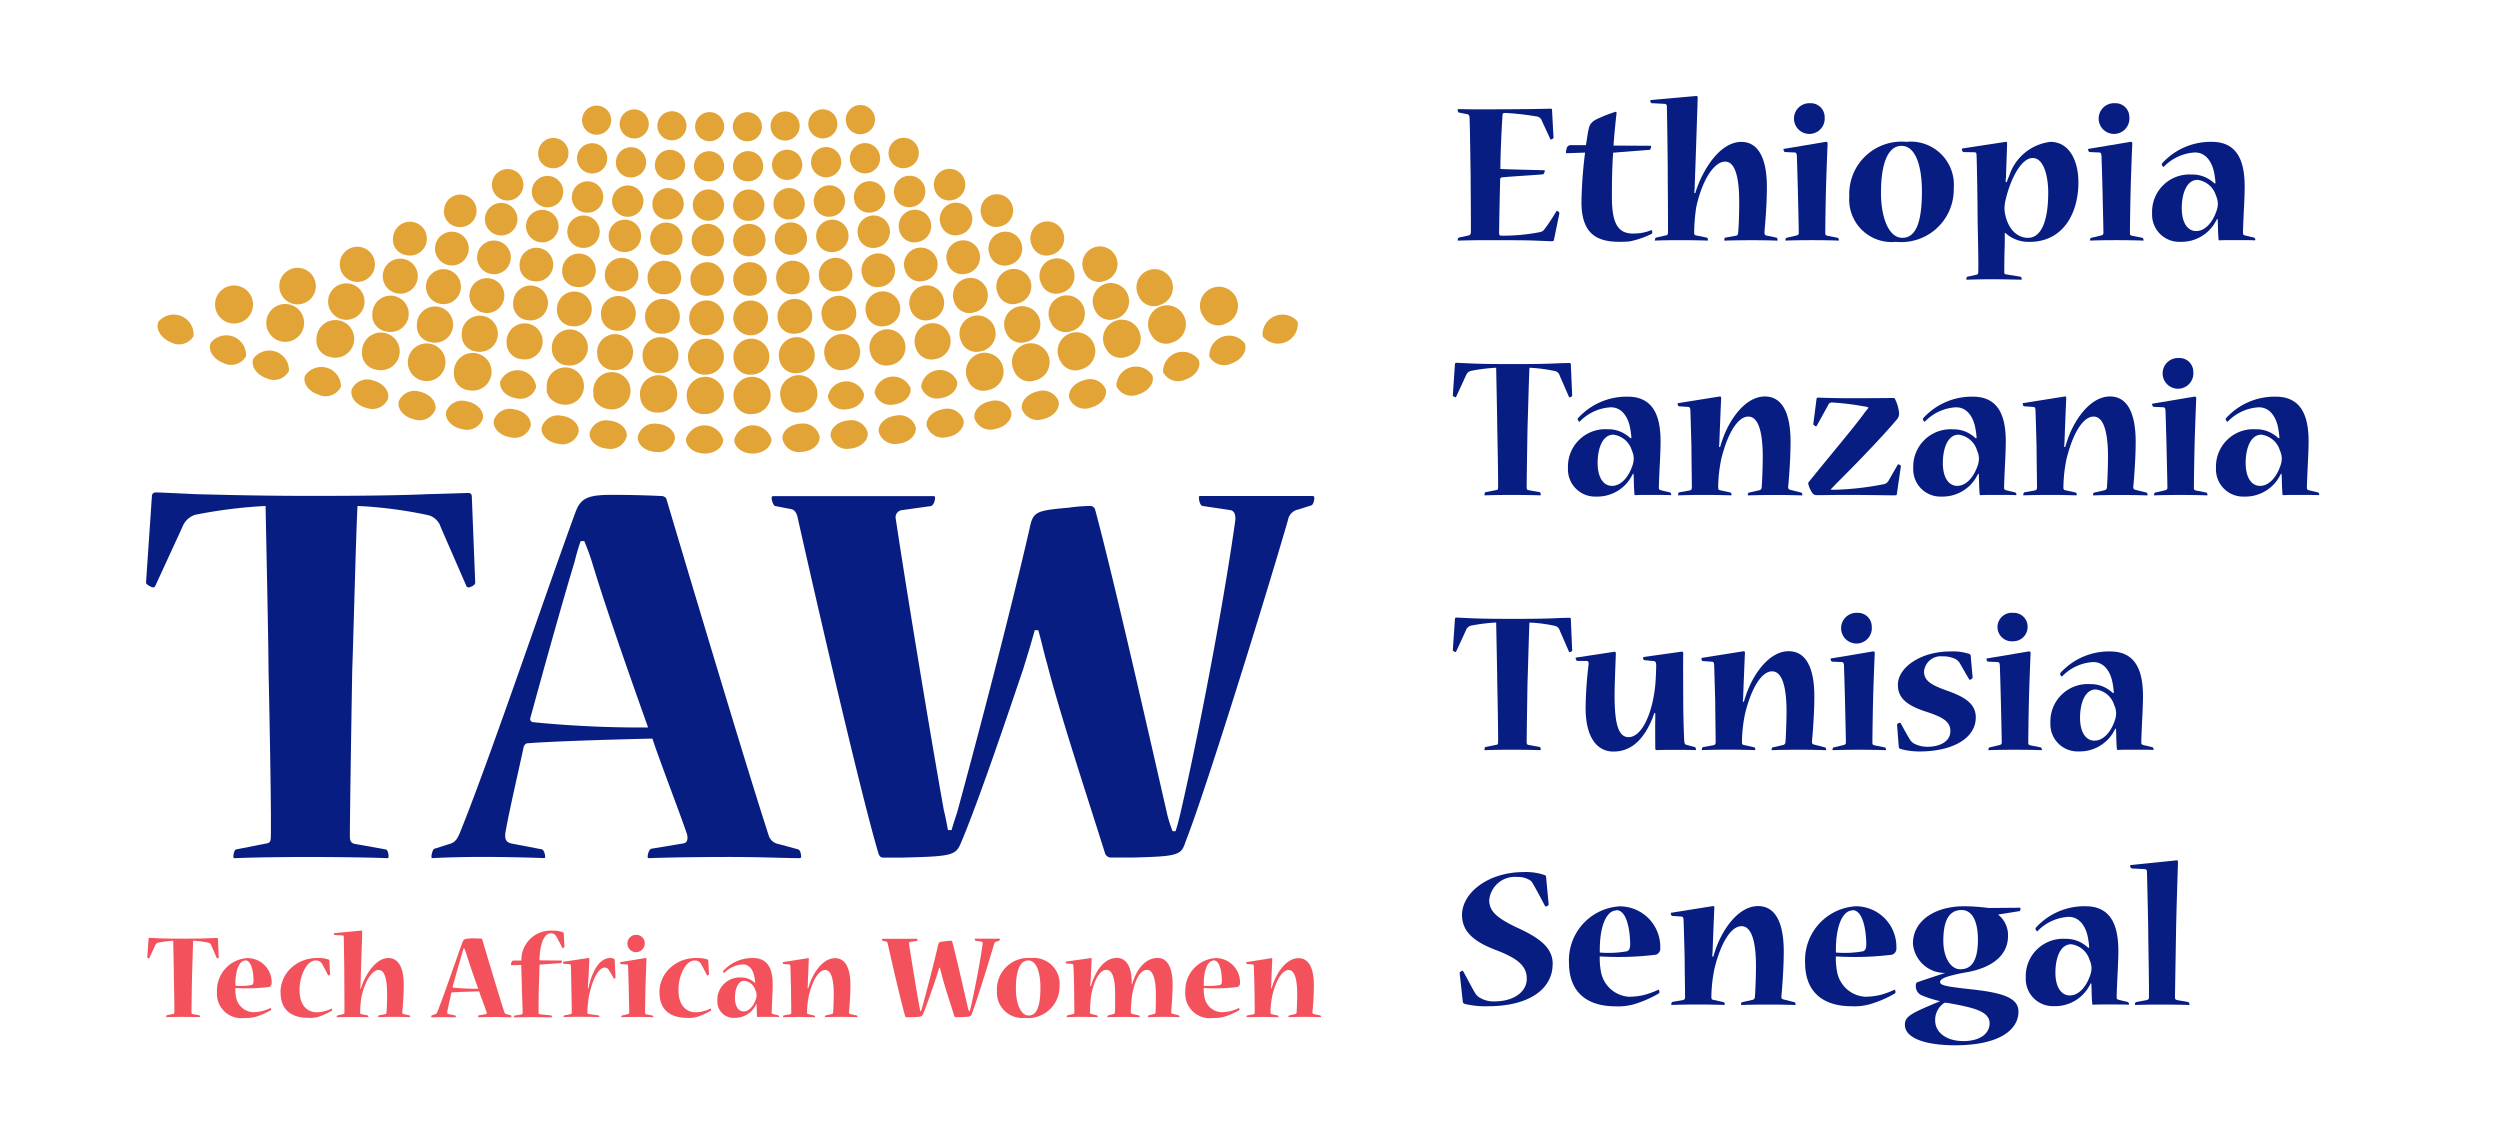 <svg xmlns="http://www.w3.org/2000/svg" xmlns:xlink="http://www.w3.org/1999/xlink" width="292" height="134" viewBox="0 0 292 134">
  <defs>
    <clipPath id="clip-Plan_de_travail_2">
      <rect width="292" height="134"/>
    </clipPath>
  </defs>
  <g id="Plan_de_travail_2" data-name="Plan de travail – 2" clip-path="url(#clip-Plan_de_travail_2)">
    <g id="Groupe_408" data-name="Groupe 408" transform="translate(701.763 -249.449)">
      <g id="Group_28799" data-name="Group 28799" transform="translate(-684.708 306.966)">
        <g id="Group_28798" data-name="Group 28798" transform="translate(0 0)">
          <path id="Path_46" data-name="Path 46" d="M510.471,318.33c0,.274-.547.547-.821.547-.068,0-.136-.068-.2-.138l-3.012-6.914a2.1,2.1,0,0,0-1.368-1.368,50,50,0,0,0-8.35-1.095c-.2,4.037-.479,15.6-.615,19.234-.068,3.832-.274,16.631-.274,19.377,0,.683.274.821.753.889l3.422.617c.2,0,.342.409.342.821,0,.136,0,.2-.2.2-1.506-.07-5.27-.138-9.239-.138-3.628,0-6.982.068-8.488.138-.2,0-.2-.07-.2-.138,0-.342.136-.889.342-.889l3.49-.685c.479-.068.547-.274.547-.959.07-2.739-.2-16.289-.274-19.507,0-2.737-.274-15.468-.342-18.958a56.577,56.577,0,0,0-8.213,1.027,2.383,2.383,0,0,0-1.506,1.436l-3.148,6.844c-.068.138-.136.2-.274.2-.2,0-.823-.344-.823-.547l.685-10.06a.432.432,0,0,1,.478-.479c.549,0,1.848.068,4.655.2,2.875.068,7.192.2,13.62.2,6.229,0,10.54-.068,13.414-.2,2.875-.07,4.311-.138,4.794-.138.274,0,.409.138.409.479Z" transform="translate(-472.02 -307.782)" fill="#081d82"/>
          <path id="Path_47" data-name="Path 47" d="M535.627,308.135c2.4,0,4.243.068,5.749.136a.713.713,0,0,1,.547.274c2.2,7.391,9.239,31,11.986,39.422a1.44,1.44,0,0,0,.891.889l2.533.685c.2.068.344.409.344.889,0,.068-.07.138-.2.138-1.438,0-4.723-.138-8.145-.138-3.832,0-7.527.068-9.377.138-.2,0-.2-.07-.2-.138,0-.412.2-.889.411-.959l3.7-.615c.547-.068.615-.547.479-1.095-.753-2.259-3.286-8.83-4.037-11.157-3.08.07-11.019.274-14.583.547-.2,0-.411.2-.479.547-.412,1.984-1.712,7.529-2.122,9.988-.07.821.2,1.027.685,1.165l3.56.685c.2,0,.41.477.41.889,0,.138-.07.138-.2.138-1.71-.07-4.449-.138-7.192-.138-2.327,0-4.379.068-5.749.138-.136,0-.136-.07-.136-.2,0-.2.136-.821.342-.889l1.71-.547c.547-.136.891-.41,1.232-1.233,3.354-8.212,10.472-29.226,13.552-37.574.615-1.642,1.5-1.984,4.243-1.984Zm-3.7,5.406a23.7,23.7,0,0,0-.685,2.327c-1.712,5.681-3.9,13.62-5.194,18.343a.373.373,0,0,0,.342.479,128.065,128.065,0,0,0,13.415.615c-1.163-3.284-4.723-13.209-6.57-19.378-.2-.615-.479-1.436-.889-2.4Z" transform="translate(-481.163 -307.853)" fill="#081d82"/>
          <path id="Path_48" data-name="Path 48" d="M586.181,347.32c.2-.753.479-1.506.685-2.2,2.463-9.036,6.229-23.409,8.418-32.99.412-1.984.683-2.122,4.595-2.463a19.536,19.536,0,0,1,2.465-.2.6.6,0,0,1,.615.479c2.257,8.418,6.3,26.349,8.418,35.591a15.725,15.725,0,0,0,.615,1.916h.342c.2-.547.412-1.436.547-1.984,1.986-8.556,4.928-23.613,6.432-34.29q.1-1.13-.615-1.233l-3.216-.479c-.274-.068-.411-.615-.411-.959,0-.138,0-.2.136-.2h13.141a.182.182,0,0,1,.2.2c0,.342-.138.821-.341.889l-1.506.479a1.52,1.52,0,0,0-1.233,1.233c-1.916,6.708-9.445,31.21-11.986,37.642-.479,1.506-.889,1.644-6.023,1.78h-2.737a.732.732,0,0,1-.615-.479c-2.121-6.774-5.194-16.015-6.776-22.174-.274-.889-.615-2.463-1.027-3.9h-.411c-.412,1.506-.959,3.286-1.368,4.595-1.506,4.449-5.134,15.262-7.256,20.258-.615,1.436-.959,1.574-6.912,1.71h-2.122c-.344,0-.479-.136-.615-.547-1.986-6.706-6.776-27.368-9.447-39.286-.136-.479-.342-.821-.821-.889l-1.78-.342c-.2-.068-.411-.615-.411-.959a.182.182,0,0,1,.2-.2h18.684c.2,0,.2.068.2.274,0,.274-.2.821-.477.889l-3.422.479a.835.835,0,0,0-.683,1.027c1.095,7.391,3.969,24.845,5.612,34.016.138.547.342,1.506.479,2.327Z" transform="translate(-492.089 -307.889)" fill="#081d82"/>
        </g>
      </g>
      <g id="Group_28800" data-name="Group 28800" transform="translate(-683.359 261.711)">
        <path id="Path_49" data-name="Path 49" d="M589.408,262.257a1.838,1.838,0,1,1,2.1,1.291,1.752,1.752,0,0,1-2.1-1.29Z" transform="translate(-498.666 -252.443)" fill="#e3a437"/>
        <path id="Path_50" data-name="Path 50" d="M583.446,263.208a1.834,1.834,0,1,1,2.055,1.36A1.752,1.752,0,0,1,583.446,263.208Z" transform="translate(-497.381 -252.66)" fill="#e3a437"/>
        <path id="Path_51" data-name="Path 51" d="M577.464,263.958a1.832,1.832,0,1,1,2,1.43,1.75,1.75,0,0,1-2-1.43Z" transform="translate(-496.091 -252.833)" fill="#e3a437"/>
        <path id="Path_52" data-name="Path 52" d="M571.465,264.507a1.832,1.832,0,1,1,1.956,1.5,1.75,1.75,0,0,1-1.956-1.5Z" transform="translate(-494.799 -252.966)" fill="#e3a437"/>
        <path id="Path_53" data-name="Path 53" d="M565.454,264.852a1.83,1.83,0,1,1,1.9,1.562,1.748,1.748,0,0,1-1.9-1.562Z" transform="translate(-493.502 -253.052)" fill="#e3a437"/>
        <path id="Path_54" data-name="Path 54" d="M559.438,265a1.83,1.83,0,1,1,1.848,1.626A1.748,1.748,0,0,1,559.438,265Z" transform="translate(-492.203 -253.097)" fill="#e3a437"/>
        <path id="Path_55" data-name="Path 55" d="M553.416,264.753a1.83,1.83,0,1,1,1.794,1.681,1.832,1.832,0,0,1-1.794-1.681Z" transform="translate(-490.902 -252.913)" fill="#e3a437"/>
        <path id="Path_56" data-name="Path 56" d="M547.407,264.676a1.83,1.83,0,1,1,1.736,1.746,1.732,1.732,0,0,1-1.736-1.746Z" transform="translate(-489.607 -253.055)" fill="#e3a437"/>
        <path id="Path_57" data-name="Path 57" d="M541.4,264.025a1.83,1.83,0,1,1,1.677,1.808A1.834,1.834,0,0,1,541.4,264.025Z" transform="translate(-488.313 -252.78)" fill="#e3a437"/>
        <path id="Path_58" data-name="Path 58" d="M535.415,263.547a1.832,1.832,0,1,1,1.618,1.86,1.75,1.75,0,0,1-1.618-1.86Z" transform="translate(-487.02 -252.837)" fill="#e3a437"/>
        <path id="Path_59" data-name="Path 59" d="M529.444,262.491A1.834,1.834,0,1,1,531,264.408a1.838,1.838,0,0,1-1.555-1.917Z" transform="translate(-485.729 -252.475)" fill="#e3a437"/>
        <path id="Path_60" data-name="Path 60" d="M523.5,261.427A1.838,1.838,0,1,1,525,263.391,1.84,1.84,0,0,1,523.5,261.427Z" transform="translate(-484.442 -252.263)" fill="#e3a437"/>
        <path id="Path_61" data-name="Path 61" d="M582.62,257.329a1.77,1.77,0,1,1,2,1.37,1.7,1.7,0,0,1-2-1.37Z" transform="translate(-497.203 -251.346)" fill="#e3a437"/>
        <path id="Path_62" data-name="Path 62" d="M576.826,257.929a1.768,1.768,0,1,1,1.947,1.434,1.77,1.77,0,0,1-1.947-1.434Z" transform="translate(-495.938 -251.389)" fill="#e3a437"/>
        <path id="Path_63" data-name="Path 63" d="M571.03,258.458a1.766,1.766,0,1,1,1.9,1.5A1.768,1.768,0,0,1,571.03,258.458Z" transform="translate(-494.691 -251.516)" fill="#e3a437"/>
        <path id="Path_64" data-name="Path 64" d="M565.221,258.807a1.766,1.766,0,1,1,1.844,1.561A1.766,1.766,0,0,1,565.221,258.807Z" transform="translate(-493.443 -251.613)" fill="#e3a437"/>
        <path id="Path_65" data-name="Path 65" d="M559.409,259.056a1.764,1.764,0,1,1,1.8,1.626A1.714,1.714,0,0,1,559.409,259.056Z" transform="translate(-492.194 -251.766)" fill="#e3a437"/>
        <path id="Path_66" data-name="Path 66" d="M553.589,258.882a1.764,1.764,0,1,1,1.734,1.695,1.766,1.766,0,0,1-1.734-1.695Z" transform="translate(-490.939 -251.65)" fill="#e3a437"/>
        <path id="Path_67" data-name="Path 67" d="M547.775,258.747a1.764,1.764,0,1,1,1.676,1.742A1.714,1.714,0,0,1,547.775,258.747Z" transform="translate(-489.685 -251.725)" fill="#e3a437"/>
        <path id="Path_68" data-name="Path 68" d="M541.97,258.3a1.766,1.766,0,1,1,1.618,1.8A1.716,1.716,0,0,1,541.97,258.3Z" transform="translate(-488.435 -251.643)" fill="#e3a437"/>
        <path id="Path_69" data-name="Path 69" d="M536.177,257.533a1.768,1.768,0,1,1,1.558,1.846A1.77,1.77,0,0,1,536.177,257.533Z" transform="translate(-487.183 -251.392)" fill="#e3a437"/>
        <path id="Path_70" data-name="Path 70" d="M530.407,256.82a1.77,1.77,0,1,1,1.5,1.9,1.7,1.7,0,0,1-1.5-1.9Z" transform="translate(-485.943 -251.35)" fill="#e3a437"/>
        <path id="Path_71" data-name="Path 71" d="M576.217,252.153A1.706,1.706,0,1,1,578.1,253.6,1.684,1.684,0,0,1,576.217,252.153Z" transform="translate(-495.814 -250.197)" fill="#e3a437"/>
        <path id="Path_72" data-name="Path 72" d="M570.613,252.64a1.7,1.7,0,1,1,1.842,1.554,1.7,1.7,0,0,1-1.842-1.554Z" transform="translate(-494.604 -250.294)" fill="#e3a437"/>
        <path id="Path_73" data-name="Path 73" d="M565,252.985a1.7,1.7,0,1,1,1.784,1.566A1.682,1.682,0,0,1,565,252.985Z" transform="translate(-493.397 -250.4)" fill="#e3a437"/>
        <path id="Path_74" data-name="Path 74" d="M559.381,253.04a1.7,1.7,0,1,1,1.725,1.561A1.7,1.7,0,0,1,559.381,253.04Z" transform="translate(-492.186 -250.36)" fill="#e3a437"/>
        <path id="Path_75" data-name="Path 75" d="M553.761,252.98a1.7,1.7,0,1,1,1.672,1.617A1.7,1.7,0,0,1,553.761,252.98Z" transform="translate(-490.977 -250.366)" fill="#e3a437"/>
        <path id="Path_76" data-name="Path 76" d="M548.144,252.741a1.7,1.7,0,1,1,1.617,1.706A1.7,1.7,0,0,1,548.144,252.741Z" transform="translate(-489.765 -250.32)" fill="#e3a437"/>
        <path id="Path_77" data-name="Path 77" d="M542.539,252.366a1.7,1.7,0,1,1,1.555,1.841A1.7,1.7,0,0,1,542.539,252.366Z" transform="translate(-488.559 -250.298)" fill="#e3a437"/>
        <path id="Path_78" data-name="Path 78" d="M536.945,251.712a1.7,1.7,0,1,1,1.493,1.893A1.706,1.706,0,0,1,536.945,251.712Z" transform="translate(-487.351 -250.143)" fill="#e3a437"/>
        <path id="Path_79" data-name="Path 79" d="M590.326,267.518a1.9,1.9,0,1,1,2.156,1.28A1.784,1.784,0,0,1,590.326,267.518Z" transform="translate(-498.871 -253.62)" fill="#e3a437"/>
        <path id="Path_80" data-name="Path 80" d="M596.438,266.333a1.9,1.9,0,1,1,2.2,1.2A1.786,1.786,0,0,1,596.438,266.333Z" transform="translate(-500.192 -253.354)" fill="#e3a437"/>
        <path id="Path_81" data-name="Path 81" d="M584.186,268.5a1.9,1.9,0,1,1,2.107,1.354A1.782,1.782,0,0,1,584.186,268.5Z" transform="translate(-497.548 -253.843)" fill="#e3a437"/>
        <path id="Path_82" data-name="Path 82" d="M578.028,269.272a1.892,1.892,0,1,1,2.06,1.424,1.782,1.782,0,0,1-2.06-1.424Z" transform="translate(-496.216 -254.019)" fill="#e3a437"/>
        <path id="Path_83" data-name="Path 83" d="M571.848,269.836a1.892,1.892,0,1,1,2.01,1.492A1.78,1.78,0,0,1,571.848,269.836Z" transform="translate(-494.886 -254.158)" fill="#e3a437"/>
        <path id="Path_84" data-name="Path 84" d="M565.644,269.948a1.89,1.89,0,1,1,1.961,1.556A1.894,1.894,0,0,1,565.644,269.948Z" transform="translate(-493.535 -254.006)" fill="#e3a437"/>
        <path id="Path_85" data-name="Path 85" d="M559.463,270.339a1.89,1.89,0,1,1,1.9,1.624,1.78,1.78,0,0,1-1.9-1.624Z" transform="translate(-492.212 -254.294)" fill="#e3a437"/>
        <path id="Path_86" data-name="Path 86" d="M553.261,270.032a1.89,1.89,0,1,1,1.848,1.685,1.894,1.894,0,0,1-1.848-1.685Z" transform="translate(-490.868 -254.048)" fill="#e3a437"/>
        <path id="Path_87" data-name="Path 87" d="M547.073,269.767a1.89,1.89,0,1,1,1.79,1.746,1.894,1.894,0,0,1-1.79-1.746Z" transform="translate(-489.535 -254.001)" fill="#e3a437"/>
        <path id="Path_88" data-name="Path 88" d="M540.894,269.539a1.892,1.892,0,1,1,1.732,1.8A1.78,1.78,0,0,1,540.894,269.539Z" transform="translate(-488.202 -254.167)" fill="#e3a437"/>
        <path id="Path_89" data-name="Path 89" d="M534.726,268.608a1.894,1.894,0,1,1,1.672,1.856,1.9,1.9,0,0,1-1.672-1.856Z" transform="translate(-486.87 -253.779)" fill="#e3a437"/>
        <path id="Path_90" data-name="Path 90" d="M528.58,267.713a1.9,1.9,0,1,1,1.61,1.917A1.9,1.9,0,0,1,528.58,267.713Z" transform="translate(-485.543 -253.605)" fill="#e3a437"/>
        <path id="Path_91" data-name="Path 91" d="M522.46,266.607a1.9,1.9,0,1,1,1.546,1.978,1.9,1.9,0,0,1-1.546-1.978Z" transform="translate(-484.221 -253.378)" fill="#e3a437"/>
        <path id="Path_92" data-name="Path 92" d="M516.377,265.544a1.9,1.9,0,1,1,1.482,2.028,1.788,1.788,0,0,1-1.482-2.028Z" transform="translate(-482.91 -253.356)" fill="#e3a437"/>
        <path id="Path_93" data-name="Path 93" d="M591.347,273.368a1.968,1.968,0,1,1,2.213,1.271,1.82,1.82,0,0,1-2.213-1.271Z" transform="translate(-499.101 -254.93)" fill="#e3a437"/>
        <path id="Path_94" data-name="Path 94" d="M597.653,272.136a1.97,1.97,0,1,1,2.259,1.2A1.822,1.822,0,0,1,597.653,272.136Z" transform="translate(-500.463 -254.647)" fill="#e3a437"/>
        <path id="Path_95" data-name="Path 95" d="M603.928,270.7a1.976,1.976,0,1,1,2.3,1.117,1.824,1.824,0,0,1-2.3-1.117Z" transform="translate(-501.819 -254.323)" fill="#e3a437"/>
        <path id="Path_96" data-name="Path 96" d="M585.01,274.379a1.964,1.964,0,1,1,2.167,1.344,1.82,1.82,0,0,1-2.167-1.344Z" transform="translate(-497.733 -255.161)" fill="#e3a437"/>
        <path id="Path_97" data-name="Path 97" d="M578.652,275.178a1.962,1.962,0,1,1,2.119,1.416A1.818,1.818,0,0,1,578.652,275.178Z" transform="translate(-496.36 -255.347)" fill="#e3a437"/>
        <path id="Path_98" data-name="Path 98" d="M572.275,275.76a1.96,1.96,0,1,1,2.07,1.488,1.818,1.818,0,0,1-2.07-1.488Z" transform="translate(-494.984 -255.485)" fill="#e3a437"/>
        <path id="Path_99" data-name="Path 99" d="M565.888,276.127a1.958,1.958,0,1,1,2.016,1.556,1.816,1.816,0,0,1-2.016-1.556Z" transform="translate(-493.602 -255.579)" fill="#e3a437"/>
        <path id="Path_100" data-name="Path 100" d="M559.493,276.28a1.958,1.958,0,1,1,1.964,1.624A1.816,1.816,0,0,1,559.493,276.28Z" transform="translate(-492.222 -255.626)" fill="#e3a437"/>
        <path id="Path_101" data-name="Path 101" d="M553.1,276.218a1.958,1.958,0,1,1,1.908,1.688,1.816,1.816,0,0,1-1.908-1.688Z" transform="translate(-490.842 -255.628)" fill="#e3a437"/>
        <path id="Path_102" data-name="Path 102" d="M546.705,275.942a1.96,1.96,0,1,1,1.85,1.752,1.818,1.818,0,0,1-1.85-1.752Z" transform="translate(-489.463 -255.582)" fill="#e3a437"/>
        <path id="Path_103" data-name="Path 103" d="M540.328,275.448a1.96,1.96,0,1,1,1.8,1.814A1.818,1.818,0,0,1,540.328,275.448Z" transform="translate(-488.082 -255.489)" fill="#e3a437"/>
        <path id="Path_104" data-name="Path 104" d="M533.965,274.741a1.962,1.962,0,1,1,1.732,1.874A1.818,1.818,0,0,1,533.965,274.741Z" transform="translate(-486.706 -255.351)" fill="#e3a437"/>
        <path id="Path_105" data-name="Path 105" d="M527.623,273.82a1.964,1.964,0,1,1,1.668,1.93,1.82,1.82,0,0,1-1.668-1.93Z" transform="translate(-485.339 -255.167)" fill="#e3a437"/>
        <path id="Path_106" data-name="Path 106" d="M521.3,272.369a1.968,1.968,0,1,1,1.606,1.984A1.972,1.972,0,0,1,521.3,272.369Z" transform="translate(-483.976 -254.619)" fill="#e3a437"/>
        <path id="Path_107" data-name="Path 107" d="M515.022,271a1.97,1.97,0,1,1,1.54,2.035,1.976,1.976,0,0,1-1.54-2.035Z" transform="translate(-482.614 -254.34)" fill="#e3a437"/>
        <path id="Path_108" data-name="Path 108" d="M508.783,269.764a1.976,1.976,0,1,1,1.474,2.094,1.826,1.826,0,0,1-1.474-2.094Z" transform="translate(-481.272 -254.333)" fill="#e3a437"/>
        <path id="Path_109" data-name="Path 109" d="M592.37,279.218a2.038,2.038,0,1,1,2.273,1.258A1.858,1.858,0,0,1,592.37,279.218Z" transform="translate(-499.329 -256.239)" fill="#e3a437"/>
        <path id="Path_110" data-name="Path 110" d="M598.873,277.951a2.042,2.042,0,1,1,2.317,1.183A1.86,1.86,0,0,1,598.873,277.951Z" transform="translate(-500.738 -255.951)" fill="#e3a437"/>
        <path id="Path_111" data-name="Path 111" d="M605.342,276.462a2.048,2.048,0,1,1,2.361,1.1A1.864,1.864,0,0,1,605.342,276.462Z" transform="translate(-502.137 -255.618)" fill="#e3a437"/>
        <path id="Path_112" data-name="Path 112" d="M611.771,274.756a2.054,2.054,0,1,1,2.4,1.021,1.866,1.866,0,0,1-2.4-1.021Z" transform="translate(-503.526 -255.233)" fill="#e3a437"/>
        <path id="Path_113" data-name="Path 113" d="M585.835,280.264a2.036,2.036,0,1,1,2.227,1.336A1.858,1.858,0,0,1,585.835,280.264Z" transform="translate(-497.92 -256.48)" fill="#e3a437"/>
        <path id="Path_114" data-name="Path 114" d="M579.278,281.085a2.032,2.032,0,1,1,2.179,1.41,1.856,1.856,0,0,1-2.179-1.41Z" transform="translate(-496.503 -256.671)" fill="#e3a437"/>
        <path id="Path_115" data-name="Path 115" d="M572.7,281.685a2.032,2.032,0,1,1,2.13,1.482A1.854,1.854,0,0,1,572.7,281.685Z" transform="translate(-495.083 -256.822)" fill="#e3a437"/>
        <path id="Path_116" data-name="Path 116" d="M566.117,282.067a2.03,2.03,0,1,1,2.078,1.554,1.854,1.854,0,0,1-2.077-1.554Z" transform="translate(-493.658 -256.914)" fill="#e3a437"/>
        <path id="Path_117" data-name="Path 117" d="M559.5,281.847a2.03,2.03,0,1,1,2.027,1.638A2.036,2.036,0,0,1,559.5,281.847Z" transform="translate(-492.217 -256.585)" fill="#e3a437"/>
        <path id="Path_118" data-name="Path 118" d="M552.93,282.16a2.03,2.03,0,1,1,1.968,1.69,1.856,1.856,0,0,1-1.967-1.69Z" transform="translate(-490.809 -256.963)" fill="#e3a437"/>
        <path id="Path_119" data-name="Path 119" d="M546.343,281.874a2.03,2.03,0,1,1,1.91,1.756,1.854,1.854,0,0,1-1.91-1.756Z" transform="translate(-489.384 -256.915)" fill="#e3a437"/>
        <path id="Path_120" data-name="Path 120" d="M539.764,281.367a2.032,2.032,0,1,1,1.852,1.82A1.856,1.856,0,0,1,539.764,281.367Z" transform="translate(-487.963 -256.819)" fill="#e3a437"/>
        <path id="Path_121" data-name="Path 121" d="M533.2,280.637a2.032,2.032,0,1,1,1.8,1.88,1.856,1.856,0,0,1-1.8-1.88Z" transform="translate(-486.545 -256.677)" fill="#e3a437"/>
        <path id="Path_122" data-name="Path 122" d="M526.663,279.686a2.036,2.036,0,1,1,1.728,1.94,1.858,1.858,0,0,1-1.728-1.94Z" transform="translate(-485.132 -256.487)" fill="#e3a437"/>
        <path id="Path_123" data-name="Path 123" d="M520.151,278.13a2.038,2.038,0,1,1,1.664,2A2.044,2.044,0,0,1,520.151,278.13Z" transform="translate(-483.724 -255.863)" fill="#e3a437"/>
        <path id="Path_124" data-name="Path 124" d="M513.672,276.729a2.042,2.042,0,1,1,1.6,2.056A2.05,2.05,0,0,1,513.672,276.729Z" transform="translate(-482.322 -255.57)" fill="#e3a437"/>
        <path id="Path_125" data-name="Path 125" d="M507.233,275.113a2.048,2.048,0,1,1,1.535,2.1,2.053,2.053,0,0,1-1.535-2.1Z" transform="translate(-480.93 -255.234)" fill="#e3a437"/>
        <path id="Path_126" data-name="Path 126" d="M500.838,273.275a2.054,2.054,0,1,1,1.465,2.158,2.06,2.06,0,0,1-1.465-2.158Z" transform="translate(-479.548 -254.852)" fill="#e3a437"/>
        <path id="Path_127" data-name="Path 127" d="M593.391,285.072a2.111,2.111,0,1,1,2.333,1.249,1.9,1.9,0,0,1-2.333-1.249Z" transform="translate(-499.563 -257.552)" fill="#e3a437"/>
        <path id="Path_128" data-name="Path 128" d="M600.091,283.767a2.116,2.116,0,1,1,2.377,1.169A1.9,1.9,0,0,1,600.091,283.767Z" transform="translate(-501.013 -257.256)" fill="#e3a437"/>
        <path id="Path_129" data-name="Path 129" d="M606.758,282.236a2.122,2.122,0,1,1,2.419,1.087A1.9,1.9,0,0,1,606.758,282.236Z" transform="translate(-502.456 -256.909)" fill="#e3a437"/>
        <path id="Path_130" data-name="Path 130" d="M613.382,280.476a2.128,2.128,0,1,1,2.459,1,1.908,1.908,0,0,1-2.459-1Z" transform="translate(-503.89 -256.513)" fill="#e3a437"/>
        <path id="Path_131" data-name="Path 131" d="M619.955,278.483a2.134,2.134,0,1,1,2.5.917A1.91,1.91,0,0,1,619.955,278.483Z" transform="translate(-505.315 -256.066)" fill="#e3a437"/>
        <path id="Path_132" data-name="Path 132" d="M586.661,286.147a2.107,2.107,0,1,1,2.287,1.328A1.9,1.9,0,0,1,586.661,286.147Z" transform="translate(-498.107 -257.8)" fill="#e3a437"/>
        <path id="Path_133" data-name="Path 133" d="M579.908,287a2.106,2.106,0,1,1,2.239,1.4,1.9,1.9,0,0,1-2.24-1.4Z" transform="translate(-496.647 -258.005)" fill="#e3a437"/>
        <path id="Path_134" data-name="Path 134" d="M573.134,287.617a2.1,2.1,0,1,1,2.2,1.478,1.894,1.894,0,0,1-2.2-1.478Z" transform="translate(-495.182 -258.149)" fill="#e3a437"/>
        <path id="Path_135" data-name="Path 135" d="M566.348,288.007a2.1,2.1,0,1,1,2.138,1.552,1.894,1.894,0,0,1-2.138-1.552Z" transform="translate(-493.715 -258.247)" fill="#e3a437"/>
        <path id="Path_136" data-name="Path 136" d="M559.557,288.17a2.1,2.1,0,1,1,2.082,1.622,1.894,1.894,0,0,1-2.082-1.622Z" transform="translate(-492.246 -258.298)" fill="#e3a437"/>
        <path id="Path_137" data-name="Path 137" d="M552.764,288.1a2.1,2.1,0,1,1,2.028,1.692,1.894,1.894,0,0,1-2.028-1.692Z" transform="translate(-490.777 -258.299)" fill="#e3a437"/>
        <path id="Path_138" data-name="Path 138" d="M545.978,287.809a2.1,2.1,0,1,1,1.97,1.758,1.894,1.894,0,0,1-1.97-1.758Z" transform="translate(-489.309 -258.251)" fill="#e3a437"/>
        <path id="Path_139" data-name="Path 139" d="M539.2,287.287a2.1,2.1,0,1,1,1.91,1.824A1.894,1.894,0,0,1,539.2,287.287Z" transform="translate(-487.844 -258.15)" fill="#e3a437"/>
        <path id="Path_140" data-name="Path 140" d="M532.442,286.534a2.106,2.106,0,1,1,1.85,1.888,1.9,1.9,0,0,1-1.85-1.888Z" transform="translate(-486.382 -258.005)" fill="#e3a437"/>
        <path id="Path_141" data-name="Path 141" d="M525.7,285.553a2.107,2.107,0,1,1,1.786,1.95A1.9,1.9,0,0,1,525.7,285.553Z" transform="translate(-484.93 -257.805)" fill="#e3a437"/>
        <path id="Path_142" data-name="Path 142" d="M519,284.346a2.112,2.112,0,1,1,1.724,2.01,1.9,1.9,0,0,1-1.724-2.01Z" transform="translate(-483.474 -257.559)" fill="#e3a437"/>
        <path id="Path_143" data-name="Path 143" d="M512.328,282.909a2.115,2.115,0,1,1,1.658,2.068A1.9,1.9,0,0,1,512.328,282.909Z" transform="translate(-482.038 -257.262)" fill="#e3a437"/>
        <path id="Path_144" data-name="Path 144" d="M505.7,281.245a2.122,2.122,0,1,1,1.6,2.123A1.9,1.9,0,0,1,505.7,281.245Z" transform="translate(-480.607 -256.919)" fill="#e3a437"/>
        <path id="Path_145" data-name="Path 145" d="M499.1,278.888a2.128,2.128,0,1,1,1.522,2.177A2.136,2.136,0,0,1,499.1,278.888Z" transform="translate(-479.176 -256.062)" fill="#e3a437"/>
        <path id="Path_146" data-name="Path 146" d="M491.827,276.507a2.135,2.135,0,1,1,1.445,2.234A2.144,2.144,0,0,1,491.827,276.507Z" transform="translate(-477.6 -255.561)" fill="#e3a437"/>
        <path id="Path_147" data-name="Path 147" d="M594.417,290.939a2.2,2.2,0,1,1,2.4,1.239A1.938,1.938,0,0,1,594.417,290.939Z" transform="translate(-499.798 -258.878)" fill="#e3a437"/>
        <path id="Path_148" data-name="Path 148" d="M601.318,289.592a2.2,2.2,0,1,1,2.435,1.157,1.942,1.942,0,0,1-2.435-1.157Z" transform="translate(-501.289 -258.567)" fill="#e3a437"/>
        <path id="Path_149" data-name="Path 149" d="M608.174,288.006a2.2,2.2,0,1,1,2.477,1.073,1.944,1.944,0,0,1-2.477-1.073Z" transform="translate(-502.775 -258.203)" fill="#e3a437"/>
        <path id="Path_150" data-name="Path 150" d="M614.99,286.186a2.2,2.2,0,1,1,2.517.987,1.946,1.946,0,0,1-2.517-.987Z" transform="translate(-504.25 -257.786)" fill="#e3a437"/>
        <path id="Path_151" data-name="Path 151" d="M621.761,284.144a2.211,2.211,0,1,1,2.555.9,1.952,1.952,0,0,1-2.555-.9Z" transform="translate(-505.72 -257.335)" fill="#e3a437"/>
        <path id="Path_152" data-name="Path 152" d="M629.565,281.463a2.221,2.221,0,1,1,2.6.8,1.958,1.958,0,0,1-2.6-.8Z" transform="translate(-507.41 -256.733)" fill="#e3a437"/>
        <path id="Path_153" data-name="Path 153" d="M587.4,291.5a2.2,2.2,0,0,1,4.2-.641c.152.895-.673,1.782-1.844,1.962a1.92,1.92,0,0,1-2.351-1.32Z" transform="translate(-498.216 -258.591)" fill="#e3a437"/>
        <path id="Path_154" data-name="Path 154" d="M580.466,292.368a2.2,2.2,0,0,1,4.205-.5c.12.9-.733,1.758-1.908,1.9a1.918,1.918,0,0,1-2.3-1.4Z" transform="translate(-496.722 -258.788)" fill="#e3a437"/>
        <path id="Path_155" data-name="Path 155" d="M573.508,293a2.2,2.2,0,0,1,4.217-.358c.09.9-.8,1.732-1.97,1.83A1.916,1.916,0,0,1,573.508,293Z" transform="translate(-495.226 -258.939)" fill="#e3a437"/>
        <path id="Path_156" data-name="Path 156" d="M566.581,293.95a2.177,2.177,0,1,1,2.2,1.548A1.932,1.932,0,0,1,566.581,293.95Z" transform="translate(-493.773 -259.588)" fill="#e3a437"/>
        <path id="Path_157" data-name="Path 157" d="M559.591,294.116a2.175,2.175,0,1,1,2.142,1.622,1.932,1.932,0,0,1-2.142-1.622Z" transform="translate(-492.26 -259.638)" fill="#e3a437"/>
        <path id="Path_158" data-name="Path 158" d="M552.6,294.05a2.177,2.177,0,1,1,2.086,1.694A1.934,1.934,0,0,1,552.6,294.05Z" transform="translate(-490.748 -259.64)" fill="#e3a437"/>
        <path id="Path_159" data-name="Path 159" d="M545.614,293.747a2.177,2.177,0,1,1,2.03,1.762,1.934,1.934,0,0,1-2.03-1.762Z" transform="translate(-489.236 -259.588)" fill="#e3a437"/>
        <path id="Path_160" data-name="Path 160" d="M538.64,293.208a2.18,2.18,0,1,1,1.97,1.83C539.431,294.938,538.55,294.109,538.64,293.208Z" transform="translate(-487.728 -259.487)" fill="#e3a437"/>
        <path id="Path_161" data-name="Path 161" d="M531.682,292.434a2.181,2.181,0,1,1,1.91,1.9C532.418,294.192,531.563,293.335,531.682,292.434Z" transform="translate(-486.222 -259.334)" fill="#e3a437"/>
        <path id="Path_162" data-name="Path 162" d="M524.753,290.89a2.2,2.2,0,0,1,4.2.637,1.92,1.92,0,0,1-2.345,1.32C525.43,292.67,524.6,291.785,524.753,290.89Z" transform="translate(-484.728 -258.595)" fill="#e3a437"/>
        <path id="Path_163" data-name="Path 163" d="M517.856,290.19a2.2,2.2,0,1,1,1.782,2.02A1.921,1.921,0,0,1,517.856,290.19Z" transform="translate(-483.241 -258.886)" fill="#e3a437"/>
        <path id="Path_164" data-name="Path 164" d="M510.977,288.174a2.2,2.2,0,1,1,1.719,2.065,2.2,2.2,0,0,1-1.719-2.065Z" transform="translate(-481.744 -258.042)" fill="#e3a437"/>
        <path id="Path_165" data-name="Path 165" d="M504.157,286.986a2.2,2.2,0,1,1,1.65,2.139A1.946,1.946,0,0,1,504.157,286.986Z" transform="translate(-480.273 -258.213)" fill="#e3a437"/>
        <path id="Path_166" data-name="Path 166" d="M497.381,285.03a2.2,2.2,0,1,1,1.58,2.2,1.948,1.948,0,0,1-1.58-2.2Z" transform="translate(-478.812 -257.799)" fill="#e3a437"/>
        <path id="Path_167" data-name="Path 167" d="M489.883,282.051a2.211,2.211,0,1,1,1.5,2.254,2.222,2.222,0,0,1-1.5-2.254Z" transform="translate(-477.18 -256.754)" fill="#e3a437"/>
        <path id="Path_168" data-name="Path 168" d="M482.254,279.224a2.221,2.221,0,1,1,1.419,2.315,2.231,2.231,0,0,1-1.419-2.315Z" transform="translate(-475.531 -256.16)" fill="#e3a437"/>
        <path id="Path_169" data-name="Path 169" d="M595.335,296.2c-.154-.895.673-1.784,1.844-2a1.982,1.982,0,0,1,2.447,1.2c.182.889-.641,1.8-1.84,2.034A1.964,1.964,0,0,1,595.335,296.2Z" transform="translate(-499.923 -259.599)" fill="#e3a437"/>
        <path id="Path_170" data-name="Path 170" d="M602.413,294.824c-.184-.889.613-1.8,1.778-2.068a1.984,1.984,0,0,1,2.489,1.115c.212.883-.581,1.83-1.774,2.1a1.966,1.966,0,0,1-2.493-1.143Z" transform="translate(-501.447 -259.289)" fill="#e3a437"/>
        <path id="Path_171" data-name="Path 171" d="M609.455,293.2c-.214-.883.553-1.828,1.712-2.128A2,2,0,0,1,613.7,292.1c.242.875-.519,1.848-1.706,2.156A1.968,1.968,0,0,1,609.455,293.2Z" transform="translate(-502.96 -258.921)" fill="#e3a437"/>
        <path id="Path_172" data-name="Path 172" d="M616.428,291.3a2.293,2.293,0,0,1,4.211-1.245c.27.867-.461,1.866-1.636,2.213a1.972,1.972,0,0,1-2.575-.969Z" transform="translate(-504.441 -258.47)" fill="#e3a437"/>
        <path id="Path_173" data-name="Path 173" d="M623.368,289.2a2.3,2.3,0,0,1,4.177-1.4c.3.857-.4,1.882-1.566,2.269A1.976,1.976,0,0,1,623.368,289.2Z" transform="translate(-505.927 -257.999)" fill="#e3a437"/>
        <path id="Path_174" data-name="Path 174" d="M630.25,286.842a2.311,2.311,0,0,1,4.139-1.536c.33.847-.338,1.9-1.494,2.325A1.98,1.98,0,0,1,630.25,286.842Z" transform="translate(-507.403 -257.464)" fill="#e3a437"/>
        <path id="Path_175" data-name="Path 175" d="M638.176,283.805a2.321,2.321,0,0,1,4.091-1.706,2.31,2.31,0,0,1-4.091,1.706Z" transform="translate(-509.101 -256.786)" fill="#e3a437"/>
        <path id="Path_176" data-name="Path 176" d="M588.224,297.34c-.124-.9.731-1.76,1.908-1.942a1.98,1.98,0,0,1,2.4,1.282c.152.9-.7,1.786-1.9,1.97a1.962,1.962,0,0,1-2.4-1.31Z" transform="translate(-498.393 -259.863)" fill="#e3a437"/>
        <path id="Path_177" data-name="Path 177" d="M581.086,298.235c-.094-.9.8-1.736,1.97-1.876a1.978,1.978,0,0,1,2.355,1.362c.12.9-.759,1.762-1.966,1.9A1.96,1.96,0,0,1,581.086,298.235Z" transform="translate(-496.857 -260.073)" fill="#e3a437"/>
        <path id="Path_178" data-name="Path 178" d="M573.929,298.888c-.062-.907.847-1.708,2.03-1.808a1.976,1.976,0,0,1,2.305,1.442c.092.9-.817,1.734-2.028,1.838a1.957,1.957,0,0,1-2.307-1.472Z" transform="translate(-495.318 -260.228)" fill="#e3a437"/>
        <path id="Path_179" data-name="Path 179" d="M566.757,299.3c-.032-.909.9-1.68,2.09-1.74a1.976,1.976,0,0,1,2.255,1.518c.06.907-.875,1.706-2.088,1.768A1.958,1.958,0,0,1,566.757,299.3Z" transform="translate(-493.775 -260.331)" fill="#e3a437"/>
        <path id="Path_180" data-name="Path 180" d="M559.58,299.461a2.263,2.263,0,0,1,4.347-.076c.03.907-.931,1.676-2.145,1.7S559.582,300.367,559.58,299.461Z" transform="translate(-492.229 -260.372)" fill="#e3a437"/>
        <path id="Path_181" data-name="Path 181" d="M552.4,299.389a2.265,2.265,0,0,1,4.349.072c0,.907-.987,1.644-2.2,1.622S552.37,300.3,552.4,299.389Z" transform="translate(-490.683 -260.372)" fill="#e3a437"/>
        <path id="Path_182" data-name="Path 182" d="M545.225,299.089a1.975,1.975,0,0,1,2.253-1.52c1.187.06,2.122.829,2.09,1.738a1.958,1.958,0,0,1-2.255,1.548C546.1,300.795,545.165,300,545.225,299.089Z" transform="translate(-489.137 -260.332)" fill="#e3a437"/>
        <path id="Path_183" data-name="Path 183" d="M538.062,298.54a1.976,1.976,0,0,1,2.305-1.442c1.185.1,2.093.9,2.032,1.8a1.958,1.958,0,0,1-2.305,1.47C538.881,300.27,537.974,299.441,538.062,298.54Z" transform="translate(-487.595 -260.231)" fill="#e3a437"/>
        <path id="Path_184" data-name="Path 184" d="M530.917,297.746a1.978,1.978,0,0,1,2.353-1.364c1.181.138,2.064.969,1.972,1.874a1.96,1.96,0,0,1-2.357,1.4C531.678,299.506,530.8,298.645,530.917,297.746Z" transform="translate(-486.056 -260.076)" fill="#e3a437"/>
        <path id="Path_185" data-name="Path 185" d="M523.795,296.71a1.98,1.98,0,0,1,2.4-1.285c1.177.18,2.032,1.039,1.91,1.94a1.961,1.961,0,0,1-2.4,1.312C524.5,298.5,523.643,297.607,523.795,296.71Z" transform="translate(-484.521 -259.871)" fill="#e3a437"/>
        <path id="Path_186" data-name="Path 186" d="M516.7,295.431a1.981,1.981,0,0,1,2.445-1.2c1.171.22,2,1.109,1.846,2a1.963,1.963,0,0,1-2.449,1.231C517.344,297.241,516.522,296.322,516.7,295.431Z" transform="translate(-482.992 -259.609)" fill="#e3a437"/>
        <path id="Path_187" data-name="Path 187" d="M509.647,293.914a1.984,1.984,0,0,1,2.489-1.117c1.165.26,1.964,1.175,1.78,2.066a1.966,1.966,0,0,1-2.493,1.147C510.228,295.743,509.435,294.8,509.647,293.914Z" transform="translate(-481.471 -259.298)" fill="#e3a437"/>
        <path id="Path_188" data-name="Path 188" d="M502.633,292.152a2,2,0,0,1,2.529-1.033c1.157.3,1.926,1.243,1.712,2.125a1.968,1.968,0,0,1-2.535,1.061C503.155,294.01,502.392,293.027,502.633,292.152Z" transform="translate(-479.958 -258.932)" fill="#e3a437"/>
        <path id="Path_189" data-name="Path 189" d="M495.669,290.119a2.293,2.293,0,0,1,4.213,1.241,1.972,1.972,0,0,1-2.573.971C496.131,291.977,495.39,290.98,495.669,290.119Z" transform="translate(-478.458 -258.478)" fill="#e3a437"/>
        <path id="Path_190" data-name="Path 190" d="M487.971,287.6a2.3,2.3,0,0,1,4.175,1.4,1.976,1.976,0,0,1-2.615.871C488.367,289.478,487.669,288.451,487.971,287.6Z" transform="translate(-476.797 -257.95)" fill="#e3a437"/>
        <path id="Path_191" data-name="Path 191" d="M481.617,285.262a2.311,2.311,0,0,1,4.139,1.538,1.98,1.98,0,0,1-2.647.787C481.952,287.158,481.285,286.107,481.617,285.262Z" transform="translate(-475.424 -257.456)" fill="#e3a437"/>
        <path id="Path_192" data-name="Path 192" d="M473.852,282.1a2.321,2.321,0,0,1,4.091,1.706,1.986,1.986,0,0,1-2.683.679C474.115,284.007,473.488,282.93,473.852,282.1Z" transform="translate(-473.748 -256.788)" fill="#e3a437"/>
      </g>
      <g id="Group_28802" data-name="Group 28802" transform="translate(-684.551 358.137)">
        <g id="Group_28801" data-name="Group 28801" transform="translate(0 0)">
          <path id="Path_193" data-name="Path 193" d="M480.563,376.355c0,.06-.12.12-.178.12-.014,0-.03-.014-.044-.03l-.653-1.5a.454.454,0,0,0-.3-.3,10.811,10.811,0,0,0-1.812-.238c-.044.875-.1,3.386-.134,4.171-.014.831-.06,3.608-.06,4.2,0,.148.06.178.164.2l.743.134c.044,0,.074.09.074.178,0,.03,0,.044-.044.044-.328-.014-1.143-.03-2-.03-.787,0-1.514.016-1.842.03-.046,0-.046-.014-.046-.03,0-.074.03-.2.074-.2l.757-.148c.1-.016.118-.06.118-.2.016-.6-.044-3.534-.058-4.231,0-.6-.058-3.356-.074-4.113a12.21,12.21,0,0,0-1.782.224.511.511,0,0,0-.326.312l-.683,1.484c-.016.03-.03.044-.06.044s-.178-.074-.178-.12l.148-2.182a.1.1,0,0,1,.1-.1c.12,0,.4.014,1.009.046s1.56.044,2.955.044c1.35,0,2.287-.014,2.911-.044s.935-.03,1.039-.03c.058,0,.088.03.088.1Z" transform="translate(-472.227 -373.218)" fill="#f3525d"/>
          <path id="Path_194" data-name="Path 194" d="M488.979,380.045a.447.447,0,0,1-.3.416,21.443,21.443,0,0,1-3.936.12,4.958,4.958,0,0,0,.074,1.009,2.133,2.133,0,0,0,1.946,1.812,4.732,4.732,0,0,0,1-.1,5.635,5.635,0,0,0,1.085-.386c.03-.014.074.074.074.178,0,.044-.03.058-.06.09a7.946,7.946,0,0,1-1.706.743,4.022,4.022,0,0,1-1.306.148,2.851,2.851,0,0,1-3.252-3.058,3.776,3.776,0,0,1,3.564-3.935,2.837,2.837,0,0,1,2.821,2.954Zm-3.088-2.671c-.577,0-1.173.875-1.143,2.939a7.255,7.255,0,0,0,1.916-.09c.118-.058.2-.164.2-.475,0-.8-.178-2.4-.965-2.4Z" transform="translate(-474.465 -373.867)" fill="#f3525d"/>
          <path id="Path_195" data-name="Path 195" d="M492.053,381.089a3.892,3.892,0,0,1,1.5-3.074,4.4,4.4,0,0,1,2.851-.935,3.425,3.425,0,0,1,1.277.178c.044.014.074.06.074.134l.088,1.6c0,.044-.134.118-.178.118s-.044,0-.06-.03c-.222-.43-.46-.9-.667-1.263a.757.757,0,0,0-.268-.312.851.851,0,0,0-.519-.134c-.533,0-1.025.429-1.426,1.292a5.124,5.124,0,0,0-.445,2.2c0,1.738.9,2.553,2,2.553a3.632,3.632,0,0,0,.757-.088,3.935,3.935,0,0,0,.981-.342c.03-.014.074.044.074.134s-.014.1-.06.118a7.594,7.594,0,0,1-1.484.683,3.416,3.416,0,0,1-1.233.148c-1.812,0-3.252-.787-3.252-2.969Z" transform="translate(-476.501 -373.869)" fill="#f3525d"/>
          <path id="Path_196" data-name="Path 196" d="M503.182,372.989c.09-.014.118.044.118.134,0,.12-.164,4.994-.2,6.163,0,.134-.014.312-.03.489h.074a3.7,3.7,0,0,1,.15-.445c.416-1.157,1.544-3.132,3.073-3.132,1.2,0,1.782,1.2,1.782,3.132,0,1.306-.118,2.583-.164,3.088-.016.238.014.3.118.326l.713.148c.03,0,.074.09.074.178,0,.016-.014.03-.044.03-.268-.014-.907-.03-1.766-.03s-1.56.016-1.872.03c-.044,0-.044-.014-.044-.03,0-.058.016-.178.06-.178l.743-.134c.12-.014.148-.074.164-.2.044-.385.074-1.247.074-2.167,0-1.41-.2-2.8-.981-2.8-.831,0-1.678,1.47-2.034,3.252a12.851,12.851,0,0,0-.134,1.736c0,.134.058.164.164.178l.729.148c.03,0,.074.09.074.164,0,.03,0,.044-.044.044-.312-.014-1.069-.03-1.9-.03s-1.484.016-1.722.03c-.044,0-.044-.014-.044-.044s.044-.164.074-.164l.713-.164c.088-.014.1-.058.118-.178.016-.4-.014-3.5-.014-4.351,0-.653-.044-3.905-.06-4.455,0-.134-.03-.2-.164-.2l-.9-.044c-.046,0-.09-.088-.09-.178,0-.014,0-.044.044-.044Z" transform="translate(-478.203 -372.987)" fill="#f3525d"/>
          <path id="Path_197" data-name="Path 197" d="M519.061,374.145c.519,0,.919.014,1.247.03a.156.156,0,0,1,.12.06c.475,1.6,2,6.726,2.6,8.552a.312.312,0,0,0,.2.2l.549.148c.044.014.074.09.074.2,0,.016-.014.03-.044.03-.312,0-1.025-.03-1.768-.03-.831,0-1.632.016-2.034.03-.044,0-.044-.014-.044-.03,0-.088.044-.2.09-.2l.8-.134c.118-.014.134-.118.1-.238-.164-.491-.713-1.916-.875-2.419-.669.014-2.4.058-3.162.118-.044,0-.09.044-.1.118-.09.432-.372,1.632-.462,2.167-.014.178.044.222.148.252l.773.148c.044,0,.088.1.088.2,0,.03-.014.03-.044.03-.37-.014-.965-.03-1.558-.03-.505,0-.951.016-1.249.03-.03,0-.03-.014-.03-.044s.03-.178.074-.2l.37-.118c.12-.03.2-.088.268-.268.729-1.782,2.273-6.339,2.94-8.15.134-.356.326-.43.921-.43Zm-.8,1.173a5.1,5.1,0,0,0-.148.505c-.372,1.233-.845,2.955-1.129,3.979a.08.08,0,0,0,.074.1,27.671,27.671,0,0,0,2.911.134c-.252-.713-1.025-2.867-1.424-4.2a4.652,4.652,0,0,0-.2-.519Z" transform="translate(-481.327 -373.236)" fill="#f3525d"/>
          <path id="Path_198" data-name="Path 198" d="M532.268,376.49a.04.04,0,0,1,.032.011.041.041,0,0,1,.012.032c0,.074-.044.238-.09.252l-2.523.178c-.03.965-.074,2.539-.09,2.8-.014.475-.03,2.435-.03,2.8a.184.184,0,0,0,.18.2l1.306.134c.044,0,.074.12.074.2,0,.016-.016.03-.046.03-.757-.014-1.6-.03-2.419-.03s-1.514.016-1.946.03c-.03,0-.03-.014-.03-.03s.03-.178.074-.178l.8-.134c.1-.014.148-.074.148-.2,0-.563-.074-2.241-.088-2.955-.014-.6-.074-2.361-.074-2.627l-1.159.03c-.03,0-.044-.014-.044-.06a1,1,0,0,1,.058-.268.268.268,0,0,1,.268-.222h.891A3.42,3.42,0,0,1,531.253,373a2.828,2.828,0,0,1,1.189.2.094.094,0,0,1,.074.09l.09,1.6c0,.06-.134.148-.2.148-.014,0-.03-.014-.06-.058-.222-.416-.489-.951-.667-1.263a.74.74,0,0,0-.238-.282.691.691,0,0,0-.416-.134c-.743,0-1.307,1.113-1.336,3.162Z" transform="translate(-483.888 -372.984)" fill="#f3525d"/>
          <path id="Path_199" data-name="Path 199" d="M537.084,380.625c.03-.164.06-.3.074-.386.342-1.41,1.113-3.162,2.465-3.162a.827.827,0,0,1,.475.12.131.131,0,0,1,.044.1l.1,2.064c0,.058-.134.134-.164.134s-.03,0-.044-.03c-.178-.342-.416-.743-.6-1.025a.528.528,0,0,0-.416-.252c-.817,0-1.514,1.484-1.914,3.5a14.889,14.889,0,0,0-.15,1.752c0,.134.06.164.164.178l1.159.164c.03,0,.074.1.074.148s0,.044-.03.044c-.416-.014-1.276-.03-2.285-.03-.877,0-1.648.016-1.828.03-.028,0-.028-.014-.028-.03,0-.074.028-.164.074-.164l.741-.148a.17.17,0,0,0,.134-.2c0-.385-.03-2.227-.044-2.821-.016-.637-.03-2.168-.06-2.583,0-.134-.03-.224-.164-.238l-.667-.044c-.058,0-.088-.118-.088-.178,0-.03,0-.058.044-.058l2.881-.431c.118-.03.15.03.15.134,0,.224-.09,2.154-.15,2.969,0,.134-.014.312-.014.432Z" transform="translate(-485.56 -373.867)" fill="#f3525d"/>
          <path id="Path_200" data-name="Path 200" d="M545.547,376.34a.108.108,0,0,1,.134.12c-.03.6-.1,2.643-.12,3.37-.014.667-.044,2.315-.044,2.881,0,.134.03.164.134.2l.743.148c.03,0,.074.1.074.148s0,.044-.03.044c-.358-.014-1.055-.03-1.856-.03s-1.514.016-1.812.03c-.044,0-.044-.014-.044-.03,0-.06.03-.148.074-.164l.7-.164c.1-.03.164-.058.164-.2,0-.326-.044-2.108-.06-2.835-.014-.6-.058-2.183-.074-2.555-.016-.12-.03-.224-.164-.224l-.669-.03c-.044,0-.1-.1-.1-.2,0-.014,0-.03.03-.03Zm-1.083-2.7a.965.965,0,0,1,1.011.965,1.012,1.012,0,1,1-1.025-.973Z" transform="translate(-487.382 -373.13)" fill="#f3525d"/>
          <path id="Path_201" data-name="Path 201" d="M548.456,381.089a3.891,3.891,0,0,1,1.5-3.074,4.395,4.395,0,0,1,2.851-.935,3.423,3.423,0,0,1,1.277.178c.044.014.074.06.074.134l.088,1.6c0,.044-.134.118-.178.118s-.046,0-.06-.03c-.224-.43-.461-.9-.669-1.263a.749.749,0,0,0-.268-.312.849.849,0,0,0-.52-.134c-.535,0-1.025.43-1.424,1.292a5.112,5.112,0,0,0-.445,2.2c0,1.738.907,2.553,2,2.553a3.642,3.642,0,0,0,.757-.088,3.911,3.911,0,0,0,.979-.342c.03-.014.074.044.074.134s-.014.1-.058.118a7.588,7.588,0,0,1-1.486.683,3.415,3.415,0,0,1-1.233.148c-1.812,0-3.252-.787-3.252-2.969Z" transform="translate(-488.646 -373.869)" fill="#f3525d"/>
          <path id="Path_202" data-name="Path 202" d="M561.486,379.972a5.284,5.284,0,0,0-.134-.907c-.178-.683-.6-1.247-1.307-1.247a3.271,3.271,0,0,0-2.152.981c-.016.014-.03.03-.044.03-.044,0-.164-.178-.09-.252a4.581,4.581,0,0,1,3.474-1.5c2,0,2.3,1.678,2.3,3.176,0,.282-.03,1.129-.058,1.634-.03.667-.06,1.32-.06,1.558,0,.1.03.148.15.178l.623.148a.166.166,0,0,1,.088.15c0,.03-.014.044-.058.044-.18-.016-.787-.016-1.366-.016-.505,0-.817,0-1.069.016-.044,0-.074-.016-.074-.074-.016-.12-.044-.653-.044-.981,0-.074-.016-.3-.016-.416l-.044-.03c-.06.12-.134.252-.2.372a2.732,2.732,0,0,1-2.361,1.233,1.9,1.9,0,0,1-1.974-2,2.611,2.611,0,0,1,2.777-2.717,2.18,2.18,0,0,1,1.291.386,2.038,2.038,0,0,1,.3.238Zm-1.337,3.34c.579,0,1.113-.563,1.4-1.38a1.617,1.617,0,0,0,.1-.533,1.464,1.464,0,0,0-.134-.563,1.55,1.55,0,0,0-1.291-1.1c-.757,0-1.1.965-1.1,1.976s.415,1.6,1.011,1.6Z" transform="translate(-490.494 -373.867)" fill="#f3525d"/>
          <path id="Path_203" data-name="Path 203" d="M575.466,383.778c.044,0,.074.1.074.164,0,.016,0,.03-.028.03-.505-.014-1.025-.03-1.886-.03s-1.484.016-1.856.03c-.03,0-.044-.014-.044-.03s.03-.164.074-.164l.713-.164a.2.2,0,0,0,.178-.2c.03-.312.074-1.47.074-2.151,0-1.293-.178-2.8-1.009-2.8-.713,0-1.44,1.129-1.886,2.939a10.139,10.139,0,0,0-.222,2.02c0,.134.044.178.134.2l.727.164c.044,0,.074.1.074.164,0,.016-.014.03-.044.03-.579-.014-1.055-.03-1.856-.03s-1.366.016-1.812.03c-.03,0-.03-.014-.03-.03,0-.058.03-.164.074-.178l.757-.134c.088-.03.132-.074.132-.2,0-.445-.03-2.182-.03-2.835-.014-.505-.058-2.167-.074-2.555-.014-.134-.014-.224-.148-.238l-.653-.044c-.044,0-.088-.1-.088-.178,0-.03,0-.044.044-.044l2.881-.461c.09-.016.12.03.12.12-.016.2-.09,2.094-.12,2.895,0,.148-.014.342-.03.505l.074.014c.044-.148.1-.342.134-.416.416-1.32,1.544-3.118,3-3.118,1.189,0,1.8,1.113,1.8,3.176,0,1.1-.1,2.479-.164,3.1-.014.148.016.222.164.252Z" transform="translate(-492.596 -373.857)" fill="#f3525d"/>
          <path id="Path_204" data-name="Path 204" d="M586.144,382.639c.044-.164.1-.326.148-.475.535-1.96,1.35-5.076,1.826-7.156.09-.432.15-.461,1-.533a4.248,4.248,0,0,1,.535-.044.13.13,0,0,1,.134.1c.489,1.826,1.366,5.717,1.826,7.721a3.121,3.121,0,0,0,.134.416h.074c.044-.118.09-.312.12-.432.432-1.856,1.069-5.122,1.4-7.437q.022-.246-.134-.268l-.7-.1c-.06-.014-.088-.134-.088-.2,0-.03,0-.044.03-.044H595.3a.04.04,0,0,1,.034.01.041.041,0,0,1,.012.033c0,.074-.03.178-.074.2l-.326.1a.33.33,0,0,0-.268.268c-.416,1.454-2.05,6.77-2.6,8.165-.1.328-.2.356-1.306.388h-.6a.158.158,0,0,1-.134-.1c-.462-1.47-1.129-3.474-1.47-4.81-.06-.2-.134-.535-.224-.847h-.09c-.09.326-.2.713-.3,1-.326.965-1.113,3.31-1.572,4.395-.134.312-.2.342-1.5.372h-.461c-.074,0-.1-.03-.132-.12-.432-1.454-1.47-5.939-2.05-8.522-.03-.1-.074-.178-.178-.2l-.385-.074c-.044-.014-.09-.134-.09-.2a.04.04,0,0,1,.012-.033.04.04,0,0,1,.034-.011h4.053c.044,0,.044.014.044.06s-.044.178-.1.2l-.743.1a.182.182,0,0,0-.148.224c.238,1.6.861,5.394,1.219,7.379.028.118.072.326.1.505Z" transform="translate(-495.777 -373.24)" fill="#f3525d"/>
          <path id="Path_205" data-name="Path 205" d="M601.948,384.078a2.969,2.969,0,0,1-3.25-3.176,3.66,3.66,0,0,1,4-3.816,3.014,3.014,0,0,1,3.31,3.252,3.676,3.676,0,0,1-4.037,3.742Zm.462-.282c1.055,0,1.364-1.364,1.364-3.252,0-1.706-.416-3.176-1.424-3.176s-1.44,1.307-1.44,3.28c0,1.708.536,3.148,1.484,3.148Z" transform="translate(-499.466 -373.874)" fill="#f3525d"/>
          <path id="Path_206" data-name="Path 206" d="M622.145,383.777c.044.014.074.1.074.164s0,.044-.044.044c-.446-.014-.951-.03-1.782-.03s-1.47.016-1.826.03c-.044,0-.044-.014-.044-.03,0-.058.03-.164.074-.178l.669-.164c.09-.014.134-.074.148-.178.044-.386.044-1.692.044-2.108,0-1.454-.238-2.865-1.039-2.865-.965,0-1.544,1.708-1.752,3.088a16.956,16.956,0,0,0-.134,1.856c0,.12.044.164.164.2l.8.178c.044.014.074.1.074.164s0,.044-.03.044c-.475-.014-1.041-.03-1.886-.03s-1.424.016-1.812.03c-.044,0-.044-.014-.044-.044s.016-.148.074-.164l.637-.164c.12-.03.15-.074.164-.2.044-.342.03-1.484.03-2.02,0-1.514-.178-2.939-1.025-2.939-.891,0-1.514,1.544-1.782,3-.058.489-.134,1.41-.134,1.974a.154.154,0,0,0,.134.178l.683.164c.06.014.09.1.09.164s0,.044-.044.044c-.623-.014-1.039-.03-1.842-.03-.771,0-1.2.016-1.692.03-.044,0-.044-.014-.044-.03,0-.058.03-.164.074-.178l.669-.148a.174.174,0,0,0,.148-.2c0-.653-.03-2.257-.03-2.925-.014-.491-.044-2.108-.088-2.509-.016-.134-.03-.224-.164-.238l-.639-.03c-.044,0-.088-.09-.088-.178,0-.03,0-.044.06-.06l2.867-.4c.088-.014.1.03.1.1,0,.178-.074,1.886-.134,2.671,0,.12-.03.326-.03.475l.09.03c.044-.178.1-.37.134-.46.4-1.113,1.292-2.837,2.895-2.837,1.085,0,1.678,1.025,1.722,2.627v.432l.06.014c.03-.1.09-.312.134-.445.342-1,1.247-2.627,2.837-2.627,1.085,0,1.752,1.039,1.752,3.132,0,1.129-.134,2.747-.164,3.148,0,.164.03.2.148.238Z" transform="translate(-501.665 -373.871)" fill="#f3525d"/>
          <path id="Path_207" data-name="Path 207" d="M633.123,380.045a.447.447,0,0,1-.3.416,21.43,21.43,0,0,1-3.933.12,4.9,4.9,0,0,0,.074,1.009,2.134,2.134,0,0,0,1.944,1.812,4.749,4.749,0,0,0,1-.1,5.613,5.613,0,0,0,1.083-.385c.03-.014.074.074.074.178,0,.044-.03.058-.06.09a7.953,7.953,0,0,1-1.708.743,4.026,4.026,0,0,1-1.307.148,2.851,2.851,0,0,1-3.25-3.058,3.776,3.776,0,0,1,3.564-3.936,2.836,2.836,0,0,1,2.821,2.955Zm-3.088-2.671c-.579,0-1.173.875-1.143,2.939a7.254,7.254,0,0,0,1.916-.09c.12-.058.2-.164.2-.475,0-.8-.18-2.4-.965-2.4Z" transform="translate(-505.503 -373.867)" fill="#f3525d"/>
          <path id="Path_208" data-name="Path 208" d="M644.455,383.778c.044,0,.074.1.074.164,0,.016,0,.03-.03.03-.505-.014-1.025-.03-1.886-.03s-1.484.016-1.856.03c-.028,0-.044-.014-.044-.03s.03-.164.074-.164l.713-.164a.2.2,0,0,0,.178-.2c.03-.312.074-1.47.074-2.151,0-1.293-.178-2.8-1.009-2.8-.713,0-1.44,1.129-1.886,2.939a10.072,10.072,0,0,0-.224,2.02c0,.134.044.178.134.2l.727.164c.046,0,.074.1.074.164,0,.016-.016.03-.044.03-.579-.014-1.055-.03-1.856-.03s-1.364.016-1.812.03c-.03,0-.03-.014-.03-.03,0-.058.03-.164.074-.178l.757-.134a.175.175,0,0,0,.134-.2c0-.445-.03-2.182-.03-2.835-.014-.505-.06-2.167-.074-2.555-.016-.134-.016-.224-.15-.238l-.653-.044c-.044,0-.088-.1-.088-.178,0-.03,0-.044.044-.044l2.881-.461c.088-.016.118.03.118.12-.014.2-.088,2.094-.118,2.895,0,.148-.016.342-.03.505l.074.014c.044-.148.1-.342.134-.416.418-1.32,1.544-3.118,3-3.118,1.187,0,1.8,1.113,1.8,3.176,0,1.1-.1,2.479-.164,3.1-.014.148.014.222.164.252Z" transform="translate(-507.45 -373.857)" fill="#f3525d"/>
        </g>
      </g>
      <g id="Group_28803" data-name="Group 28803" transform="translate(-532.06 260.659)">
        <path id="Path_209" data-name="Path 209" d="M678.511,266.016a.18.18,0,0,1-.2.124c-.174,0-.743-.024-1.984-.074s-3.124-.05-5.951-.05c-.967,0-2.2.026-3.027.05-.074,0-.074-.024-.074-.05,0-.1.05-.272.124-.3l1.141-.248c.174-.05.274-.124.274-.4.024-.745-.026-5.779-.026-6.894-.026-.967-.074-5.6-.124-6.423,0-.3-.1-.4-.248-.445l-1.017-.2c-.05,0-.124-.174-.124-.348,0-.026,0-.05.05-.05.6,0,1.165.024,1.686.024h1.4c5.529,0,7.439-.074,7.737-.074a.132.132,0,0,1,.15.15l.174,3.248c0,.074-.224.2-.3.2-.026,0-.05,0-.076-.05-.348-.769-.7-1.512-1.065-2.305a.757.757,0,0,0-.621-.348,30.189,30.189,0,0,0-3.62-.4c-.248.026-.272.1-.272.274-.124,1.512-.274,5.456-.25,6.273,1.712.074,4.489.124,5.132.15.05,0,.05.024.05.05,0,.148-.124.421-.2.421-.967.1-3.422.224-4.71.348-.224.026-.3.074-.3.274-.026.819-.124,5.53-.124,6.225,0,.272.1.322.272.322a22.625,22.625,0,0,0,4.539-.422.843.843,0,0,0,.519-.373c.5-.669.943-1.365,1.365-2.058.024-.05.05-.05.074-.05.1.026.3.2.272.3Z" transform="translate(-666.723 -249.173)" fill="#081d82"/>
        <path id="Path_210" data-name="Path 210" d="M688.906,255.9c-.124,1.586-.148,3.57-.148,5.182,0,3.148.743,4.265,2.479,4.265.224,0,.545-.026.819-.05a6.063,6.063,0,0,0,1.314-.348c.074-.026.1.1.1.272a.18.18,0,0,1-.1.174,10.6,10.6,0,0,1-2.529.867c-.271.024-.643.05-1.2.05-2.727,0-4.415-1-4.439-4.595a52.064,52.064,0,0,1,.422-5.827l-2.132.074a.09.09,0,0,1-.1-.1,1.671,1.671,0,0,1,.074-.422.473.473,0,0,1,.5-.422h1.76c.074-.422.2-1.414.348-2.01.124-.471.371-.8,1.165-1.141a16.731,16.731,0,0,1,1.934-.743c.1,0,.15.074.124.224-.1.819-.3,2.8-.348,3.72l4.339.024c.024,0,.05.026.05.074,0,.174-.1.4-.174.4Z" transform="translate(-670.191 -249.277)" fill="#081d82"/>
        <path id="Path_211" data-name="Path 211" d="M701.257,248.766c.148-.026.2.074.2.224,0,.2-.272,8.332-.348,10.292,0,.224-.024.521-.05.819h.124a6.412,6.412,0,0,1,.248-.743c.7-1.934,2.579-5.232,5.132-5.232,2.01,0,2.976,2.008,2.976,5.232,0,2.182-.2,4.315-.272,5.158-.026.4.026.5.2.545l1.2.248c.05,0,.124.15.124.3,0,.026-.024.05-.074.05-.446-.024-1.512-.05-2.951-.05s-2.6.026-3.125.05c-.074,0-.074-.024-.074-.05,0-.1.024-.3.1-.3l1.24-.224c.2-.026.248-.124.272-.348.074-.645.126-2.084.126-3.62,0-2.355-.323-4.687-1.636-4.687-1.4,0-2.8,2.455-3.4,5.43a21.389,21.389,0,0,0-.224,2.9c0,.224.1.272.274.3l1.215.248c.05,0,.124.15.124.272,0,.05,0,.074-.074.074-.519-.024-1.786-.05-3.174-.05s-2.479.026-2.877.05c-.074,0-.074-.024-.074-.074,0-.1.074-.272.124-.272l1.2-.274c.15-.024.174-.1.2-.3.026-.669-.024-5.853-.024-7.266,0-1.091-.074-6.522-.1-7.439,0-.224-.05-.322-.272-.348l-1.512-.076c-.074,0-.15-.148-.15-.3,0-.024,0-.074.076-.074Z" transform="translate(-672.87 -248.762)" fill="#081d82"/>
        <path id="Path_212" data-name="Path 212" d="M720.694,254.358a.18.18,0,0,1,.224.2c-.048,1-.172,4.415-.2,5.629-.026,1.117-.074,3.87-.074,4.81,0,.224.05.272.224.322l1.24.248c.048,0,.124.174.124.248s0,.074-.048.074c-.6-.024-1.762-.05-3.1-.05s-2.529.026-3.025.05c-.074,0-.074-.024-.074-.05,0-.1.05-.248.124-.272l1.167-.274c.172-.05.272-.1.272-.322,0-.545-.074-3.522-.1-4.736-.024-1.017-.1-3.646-.124-4.265-.024-.2-.048-.372-.272-.372l-1.117-.05c-.074,0-.174-.174-.174-.322,0-.024,0-.05.05-.05Zm-1.81-4.513a1.612,1.612,0,0,1,1.686,1.612,1.795,1.795,0,1,1-1.71-1.614Z" transform="translate(-677.155 -248.998)" fill="#081d82"/>
        <path id="Path_213" data-name="Path 213" d="M731,267.285a4.958,4.958,0,0,1-5.432-5.308,6.113,6.113,0,0,1,6.67-6.373,5.036,5.036,0,0,1,5.53,5.432,6.139,6.139,0,0,1-6.746,6.249Zm.769-.471c1.76,0,2.281-2.281,2.281-5.432,0-2.851-.7-5.308-2.381-5.308-1.636,0-2.4,2.181-2.4,5.48,0,2.851.893,5.258,2.479,5.258Z" transform="translate(-679.273 -250.247)" fill="#081d82"/>
        <path id="Path_214" data-name="Path 214" d="M747.317,266.255c.024.545,0,1.117,0,1.488-.05,1.265-.05,2.779-.05,3.027s.05.272.224.3l1.688.274c.074.024.124.174.124.272,0,.05,0,.074-.048.074-1.091-.026-2.183-.05-3.472-.05-1.214,0-2.034.024-2.9.05-.048,0-.048-.026-.048-.05,0-.124.048-.3.124-.3l1.017-.224c.174-.026.248-.1.248-.322.05-.8-.05-4.711-.074-6.225,0-1.438-.074-6.644-.124-7.391,0-.248-.026-.348-.224-.372l-1.289-.024c-.124-.026-.2-.2-.2-.322,0-.05,0-.074.074-.1l5.034-.769c.124-.024.174.05.174.174,0,.5-.1,2.827-.124,3.819,0,.248-.05.471-.05.669l.148.024a4.928,4.928,0,0,1,.274-.719,5.763,5.763,0,0,1,4.81-3.967c2.2,0,3.272,2.182,3.272,4.737,0,3.6-1.786,6.944-5.7,6.944a4.038,4.038,0,0,1-2.355-.669,5.183,5.183,0,0,1-.472-.372Zm2.727.545c1.562,0,2.355-2.01,2.355-5.282,0-1.984-.545-4.041-1.81-4.041-1.412,0-2.727,2.7-3.248,5.256-.024.2-.05.471-.05.619a3.814,3.814,0,0,0,.05.571c.4,2.082,1.612,2.877,2.679,2.877Z" transform="translate(-682.87 -250.231)" fill="#081d82"/>
        <path id="Path_215" data-name="Path 215" d="M766.05,254.358a.182.182,0,0,1,.224.2c-.05,1-.174,4.415-.2,5.629-.026,1.117-.076,3.87-.076,4.81,0,.224.05.272.224.322l1.241.248c.05,0,.124.174.124.248s0,.074-.05.074c-.6-.024-1.76-.05-3.1-.05s-2.529.026-3.026.05c-.074,0-.074-.024-.074-.05,0-.1.05-.248.124-.272l1.165-.274c.174-.05.274-.1.274-.322,0-.545-.076-3.522-.1-4.736-.024-1.017-.1-3.646-.124-4.265-.024-.2-.05-.372-.274-.372l-1.117-.05c-.074,0-.172-.174-.172-.322,0-.024,0-.05.048-.05Zm-1.81-4.513a1.61,1.61,0,0,1,1.686,1.612,1.795,1.795,0,1,1-1.71-1.614Z" transform="translate(-686.924 -248.998)" fill="#081d82"/>
        <path id="Path_216" data-name="Path 216" d="M778.053,260.429a8.871,8.871,0,0,0-.224-1.512c-.3-1.141-1-2.084-2.182-2.084a5.461,5.461,0,0,0-3.6,1.636c-.026.024-.05.05-.076.05-.074,0-.272-.3-.148-.422a7.649,7.649,0,0,1,5.793-2.505c3.324,0,3.844,2.8,3.844,5.308,0,.471-.05,1.884-.1,2.727-.05,1.115-.1,2.2-.1,2.6,0,.174.05.248.248.3l1.041.248a.273.273,0,0,1,.15.248c0,.05-.024.074-.1.074-.3-.026-1.314-.026-2.281-.026-.843,0-1.364,0-1.786.026-.074,0-.124-.026-.124-.124-.024-.2-.074-1.091-.074-1.636,0-.124-.026-.5-.026-.693l-.074-.05a7.044,7.044,0,0,1-.348.619,4.563,4.563,0,0,1-3.941,2.058,3.176,3.176,0,0,1-3.3-3.324,4.363,4.363,0,0,1,4.637-4.537,3.644,3.644,0,0,1,2.157.645,3.477,3.477,0,0,1,.5.4Zm-2.231,5.58c.967,0,1.86-.941,2.331-2.305a2.721,2.721,0,0,0,.174-.893,2.463,2.463,0,0,0-.224-.943,2.6,2.6,0,0,0-2.158-1.834c-1.264,0-1.836,1.612-1.836,3.3,0,1.736.7,2.679,1.686,2.679Z" transform="translate(-688.983 -250.235)" fill="#081d82"/>
        <path id="Path_217" data-name="Path 217" d="M680.486,292.317c0,.1-.2.2-.3.2-.024,0-.05-.024-.074-.05l-1.091-2.505a.759.759,0,0,0-.5-.5,18.142,18.142,0,0,0-3.026-.4c-.074,1.464-.172,5.653-.224,6.968-.024,1.4-.1,6.025-.1,7.018,0,.248.1.3.274.322l1.24.224c.074,0,.124.15.124.3,0,.05,0,.074-.074.074-.545-.024-1.908-.05-3.346-.05-1.314,0-2.529.026-3.074.05-.074,0-.074-.024-.074-.05,0-.124.05-.322.124-.322l1.265-.248c.174-.024.2-.1.2-.348.026-1-.074-5.9-.1-7.068,0-1-.1-5.6-.124-6.87a20.586,20.586,0,0,0-2.976.372.863.863,0,0,0-.546.519l-1.141,2.481c-.024.05-.05.074-.1.074s-.3-.124-.3-.2l.248-3.646a.158.158,0,0,1,.174-.174c.2,0,.669.026,1.686.074s2.6.074,4.934.074c2.255,0,3.818-.026,4.86-.074s1.562-.05,1.736-.05c.1,0,.148.05.148.174Z" transform="translate(-666.558 -257.32)" fill="#081d82"/>
        <path id="Path_218" data-name="Path 218" d="M691.11,298.354a8.845,8.845,0,0,0-.224-1.512c-.3-1.141-1-2.082-2.181-2.082a5.459,5.459,0,0,0-3.6,1.636c-.026.024-.05.05-.076.05-.074,0-.272-.3-.148-.422a7.649,7.649,0,0,1,5.793-2.505c3.324,0,3.844,2.8,3.844,5.306,0,.471-.05,1.884-.1,2.727-.05,1.117-.1,2.2-.1,2.6,0,.174.05.248.248.3l1.041.248a.273.273,0,0,1,.15.248c0,.05-.026.074-.1.074-.3-.026-1.314-.026-2.281-.026-.843,0-1.364,0-1.786.026-.074,0-.124-.026-.124-.124-.024-.2-.074-1.091-.074-1.636,0-.124-.026-.5-.026-.7l-.074-.05c-.1.2-.224.421-.348.619a4.562,4.562,0,0,1-3.943,2.058,3.176,3.176,0,0,1-3.3-3.324,4.363,4.363,0,0,1,4.637-4.539,3.64,3.64,0,0,1,2.158.645,3.42,3.42,0,0,1,.5.4Zm-2.231,5.58c.967,0,1.86-.943,2.331-2.305a2.723,2.723,0,0,0,.174-.893,2.465,2.465,0,0,0-.224-.941A2.6,2.6,0,0,0,689,297.958c-1.264,0-1.836,1.612-1.836,3.3,0,1.736.7,2.679,1.686,2.679Z" transform="translate(-670.265 -258.398)" fill="#081d82"/>
        <path id="Path_219" data-name="Path 219" d="M714.442,304.728c.074,0,.124.174.124.274,0,.026,0,.05-.05.05-.843-.024-1.71-.05-3.148-.05s-2.479.026-3.1.05c-.05,0-.074-.024-.074-.05,0-.074.05-.274.124-.274l1.2-.272a.348.348,0,0,0,.3-.348c.05-.519.124-2.455.124-3.6,0-2.157-.3-4.663-1.686-4.663-1.2,0-2.4,1.886-3.148,4.91a16.892,16.892,0,0,0-.372,3.372c0,.224.074.3.224.322l1.215.272c.074,0,.124.174.124.274,0,.026-.024.05-.074.05-.967-.024-1.76-.05-3.1-.05s-2.281.026-3.026.05c-.05,0-.05-.024-.05-.05,0-.1.05-.274.124-.3l1.266-.224c.148-.05.224-.124.224-.348,0-.743-.05-3.646-.05-4.737-.024-.843-.1-3.62-.124-4.265-.024-.224-.024-.372-.248-.4l-1.091-.074c-.074,0-.148-.174-.148-.3,0-.05,0-.074.074-.074l4.81-.769c.15-.026.2.05.2.2-.024.348-.148,3.5-.2,4.834,0,.248-.026.571-.05.843l.124.026c.074-.248.174-.571.224-.7.7-2.2,2.579-5.208,5.008-5.208,1.984,0,3,1.86,3,5.306,0,1.836-.174,4.141-.274,5.182-.024.248.026.372.274.422Z" transform="translate(-673.756 -258.4)" fill="#081d82"/>
        <path id="Path_220" data-name="Path 220" d="M722.116,304.422c.3.026.571,0,.843,0a34.222,34.222,0,0,0,5.356-.645.815.815,0,0,0,.521-.4l1.065-1.86c.026-.05.05-.05.076-.05.1,0,.322.124.3.224l-.472,3.248c0,.1-.074.148-.224.148-.869,0-3-.05-5.677-.05-1.736,0-2.431.026-3.448.026-.348,0-.521-.15-.8-.745a2.737,2.737,0,0,1-.2-.6.362.362,0,0,1,.05-.174c2.107-2.629,5.332-6.447,6.447-7.991.148-.224.371-.471.521-.669v-.074a2.168,2.168,0,0,0-.571-.124,29.38,29.38,0,0,0-3.672-.445.454.454,0,0,0-.446.3l-1.338,2.429c-.026.05-.05.05-.076.05-.1,0-.348-.174-.322-.274l.371-2.877a.176.176,0,0,1,.174-.2c.52.026,2.058.074,3.944.074,2.181,0,4.415-.026,4.884-.026a.164.164,0,0,1,.174.124,4.666,4.666,0,0,1,.471,1.636,1,1,0,0,1-.224.7c-1.86,2.231-5.432,5.877-7.142,7.563-.15.174-.422.447-.619.645Z" transform="translate(-677.957 -258.44)" fill="#081d82"/>
        <path id="Path_221" data-name="Path 221" d="M742.493,298.354a8.809,8.809,0,0,0-.224-1.512c-.3-1.141-1-2.082-2.181-2.082a5.461,5.461,0,0,0-3.6,1.636c-.026.024-.05.05-.074.05-.074,0-.272-.3-.15-.422a7.651,7.651,0,0,1,5.793-2.505c3.324,0,3.844,2.8,3.844,5.306,0,.471-.05,1.884-.1,2.727-.05,1.117-.1,2.2-.1,2.6,0,.174.05.248.25.3l1.041.248a.273.273,0,0,1,.148.248c0,.05-.024.074-.1.074-.3-.026-1.314-.026-2.281-.026-.843,0-1.365,0-1.786.026-.074,0-.124-.026-.124-.124-.024-.2-.074-1.091-.074-1.636,0-.124-.026-.5-.026-.7l-.074-.05c-.1.2-.224.421-.348.619a4.563,4.563,0,0,1-3.942,2.058,3.176,3.176,0,0,1-3.292-3.316,4.363,4.363,0,0,1,4.637-4.539,3.641,3.641,0,0,1,2.157.645,3.5,3.5,0,0,1,.5.4Zm-2.231,5.58c.967,0,1.86-.943,2.331-2.305a2.732,2.732,0,0,0,.172-.893,2.449,2.449,0,0,0-.224-.941,2.6,2.6,0,0,0-2.157-1.836c-1.265,0-1.836,1.612-1.836,3.3,0,1.736.7,2.679,1.686,2.679Z" transform="translate(-681.327 -258.398)" fill="#081d82"/>
        <path id="Path_222" data-name="Path 222" d="M765.839,304.729c.074,0,.124.174.124.274,0,.026,0,.05-.05.05-.843-.024-1.71-.05-3.148-.05s-2.479.026-3.1.05c-.05,0-.074-.024-.074-.05,0-.074.05-.274.124-.274l1.2-.272a.348.348,0,0,0,.3-.348c.05-.519.124-2.455.124-3.6,0-2.157-.3-4.663-1.686-4.663-1.2,0-2.4,1.886-3.148,4.91a16.947,16.947,0,0,0-.374,3.372c0,.224.074.3.224.322l1.214.272c.074,0,.124.174.124.274,0,.026-.026.05-.074.05-.967-.024-1.76-.05-3.1-.05s-2.281.026-3.027.05c-.05,0-.05-.024-.05-.05,0-.1.05-.274.124-.3l1.257-.226c.15-.05.224-.124.224-.348,0-.743-.05-3.646-.05-4.737-.024-.843-.1-3.62-.124-4.265-.026-.224-.026-.372-.248-.4l-1.091-.074c-.074,0-.15-.174-.15-.3,0-.05,0-.074.074-.074l4.81-.769c.148-.026.2.05.2.2-.026.348-.15,3.5-.2,4.834,0,.248-.026.571-.05.843l.124.026c.074-.248.174-.571.224-.7.693-2.2,2.579-5.208,5.008-5.208,1.984,0,3,1.86,3,5.306,0,1.836-.174,4.141-.274,5.182-.024.248.024.372.274.421Z" transform="translate(-684.828 -258.401)" fill="#081d82"/>
        <path id="Path_223" data-name="Path 223" d="M775.563,292.283a.18.18,0,0,1,.224.2c-.05,1-.174,4.415-.2,5.629-.026,1.117-.076,3.868-.076,4.81,0,.224.05.272.224.322l1.24.248c.05,0,.124.174.124.248s0,.074-.048.074c-.6-.024-1.76-.05-3.1-.05s-2.529.026-3.026.05c-.074,0-.074-.024-.074-.05,0-.1.05-.248.126-.274l1.165-.272c.174-.05.274-.1.274-.322,0-.545-.076-3.522-.1-4.736-.026-1.017-.1-3.646-.124-4.265-.024-.2-.048-.372-.272-.372l-1.115-.05c-.074,0-.174-.174-.174-.322,0-.026,0-.05.05-.05Zm-1.81-4.513a1.61,1.61,0,0,1,1.686,1.612,1.795,1.795,0,1,1-1.71-1.612Z" transform="translate(-688.966 -257.164)" fill="#081d82"/>
        <path id="Path_224" data-name="Path 224" d="M787.568,298.354a8.857,8.857,0,0,0-.224-1.512c-.3-1.141-1-2.082-2.181-2.082a5.459,5.459,0,0,0-3.6,1.636c-.026.024-.05.05-.076.05-.074,0-.272-.3-.148-.422a7.649,7.649,0,0,1,5.793-2.505c3.324,0,3.844,2.8,3.844,5.306,0,.471-.05,1.884-.1,2.727-.05,1.117-.1,2.2-.1,2.6,0,.174.05.248.248.3l1.041.248a.273.273,0,0,1,.15.248c0,.05-.026.074-.1.074-.3-.026-1.314-.026-2.281-.026-.843,0-1.364,0-1.786.026-.074,0-.124-.026-.124-.124-.024-.2-.074-1.091-.074-1.636,0-.124-.026-.5-.026-.7l-.074-.05c-.1.2-.224.421-.348.619a4.562,4.562,0,0,1-3.943,2.058,3.176,3.176,0,0,1-3.3-3.324,4.363,4.363,0,0,1,4.636-4.539,3.638,3.638,0,0,1,2.157.645,3.429,3.429,0,0,1,.5.4Zm-2.232,5.58c.967,0,1.86-.943,2.331-2.305a2.727,2.727,0,0,0,.174-.893,2.462,2.462,0,0,0-.224-.941,2.6,2.6,0,0,0-2.158-1.836c-1.265,0-1.836,1.612-1.836,3.3,0,1.736.7,2.679,1.686,2.679Z" transform="translate(-691.033 -258.398)" fill="#081d82"/>
        <path id="Path_225" data-name="Path 225" d="M680.486,330.243c0,.1-.2.2-.3.2-.024,0-.05-.026-.074-.05l-1.091-2.505a.761.761,0,0,0-.5-.5,18.166,18.166,0,0,0-3.026-.4c-.074,1.464-.172,5.653-.224,6.968-.024,1.4-.1,6.025-.1,7.018,0,.248.1.3.274.322l1.24.224c.074,0,.124.148.124.3,0,.05,0,.074-.074.074-.545-.024-1.908-.05-3.346-.05-1.314,0-2.529.026-3.074.05-.074,0-.074-.024-.074-.05,0-.124.05-.322.124-.322l1.265-.25c.174-.024.2-.1.2-.348.026-1-.074-5.9-.1-7.068,0-1-.1-5.6-.124-6.87a20.623,20.623,0,0,0-2.977.372.863.863,0,0,0-.545.521l-1.141,2.479c-.024.05-.05.074-.1.074s-.3-.124-.3-.2l.248-3.646a.158.158,0,0,1,.174-.174c.2,0,.669.026,1.686.074s2.6.074,4.934.074c2.255,0,3.818-.024,4.86-.074s1.562-.05,1.736-.05c.1,0,.148.05.148.174Z" transform="translate(-666.558 -265.486)" fill="#081d82"/>
        <path id="Path_226" data-name="Path 226" d="M692.852,332.466c-.074,0-.15-.15-.15-.248,0-.05,0-.1.074-.124l4.415-.619c.124-.026.2.05.2.2-.026.917,0,4.71,0,5.7,0,1.165.074,3.941.124,4.595.026.224.074.348.3.4l.941.25c.074.024.124.224.124.3,0,.024,0,.05-.074.05-.643-.026-1.438-.026-2.4-.026-.843,0-1.636,0-2.131.026-.1,0-.15-.074-.15-.248,0-.3-.024-2.355,0-3.3v-.769H694c-.1.274-.148.5-.224.645-1,2.431-2.455,3.844-4.539,3.844-1.786,0-3.248-1.464-3.248-5.108a45.1,45.1,0,0,1,.348-5.058c.026-.3-.048-.422-.272-.422h-1.041c-.1,0-.2-.2-.2-.322,0-.05.026-.074.1-.074l4.395-.669c.15-.026.2.05.2.224-.024.8-.148,3.67-.148,4.86,0,3.4.472,4.884,1.636,4.884,1.486,0,2.727-2.555,3.1-5.9.074-.645.124-2.008.124-2.479,0-.322-.074-.471-.248-.5Z" transform="translate(-670.492 -266.569)" fill="#081d82"/>
        <path id="Path_227" data-name="Path 227" d="M717.98,342.655c.074,0,.124.174.124.272,0,.026,0,.05-.05.05-.843-.024-1.71-.05-3.148-.05s-2.479.026-3.1.05c-.05,0-.074-.024-.074-.05,0-.074.048-.272.124-.272l1.2-.274a.348.348,0,0,0,.3-.348c.05-.521.124-2.455.124-3.6,0-2.157-.3-4.663-1.686-4.663-1.2,0-2.4,1.884-3.148,4.908a16.892,16.892,0,0,0-.372,3.372c0,.224.074.3.224.322l1.215.274c.074,0,.124.174.124.272,0,.026-.024.05-.074.05-.967-.024-1.76-.05-3.1-.05s-2.281.026-3.025.05c-.05,0-.05-.024-.05-.05,0-.1.05-.272.124-.3l1.266-.224c.148-.05.224-.124.224-.348,0-.743-.05-3.646-.05-4.737-.024-.843-.1-3.62-.124-4.265-.024-.224-.024-.372-.248-.4l-1.091-.074c-.074,0-.148-.174-.148-.3,0-.05,0-.074.074-.074l4.81-.769c.15-.026.2.05.2.2-.024.348-.148,3.5-.2,4.834,0,.248-.026.571-.05.843l.124.024c.074-.248.174-.571.224-.7.7-2.2,2.579-5.208,5.008-5.208,1.984,0,3,1.86,3,5.308,0,1.834-.174,4.141-.274,5.182-.024.248.026.372.274.421Z" transform="translate(-674.517 -266.568)" fill="#081d82"/>
        <path id="Path_228" data-name="Path 228" d="M727.713,330.209a.18.18,0,0,1,.224.2c-.05,1-.174,4.415-.2,5.629-.026,1.117-.076,3.868-.076,4.81,0,.224.05.272.224.322l1.241.248c.05,0,.124.174.124.248s0,.074-.05.074c-.6-.024-1.76-.05-3.1-.05s-2.529.026-3.024.05c-.074,0-.074-.024-.074-.05,0-.1.05-.248.124-.272l1.165-.274c.174-.05.274-.1.274-.322,0-.545-.076-3.52-.1-4.736-.024-1.017-.1-3.646-.124-4.265-.024-.2-.05-.372-.274-.372l-1.117-.05c-.074,0-.172-.174-.172-.322,0-.024,0-.05.048-.05ZM725.9,325.7a1.612,1.612,0,0,1,1.686,1.612,1.794,1.794,0,1,1-1.71-1.614Z" transform="translate(-678.668 -265.33)" fill="#081d82"/>
        <path id="Path_229" data-name="Path 229" d="M732.768,335.318c0-1.91,2.529-3.87,6.125-3.87a6.215,6.215,0,0,1,2.256.3c.074.074.124.124.124.224l.224,2.529c0,.1-.224.248-.322.248-.05,0-.074,0-.1-.074-.372-.619-.719-1.241-1.091-1.884a1.7,1.7,0,0,0-.422-.422,3.2,3.2,0,0,0-1.586-.348,1.962,1.962,0,0,0-2.157,1.76c0,1,.669,1.512,2.5,2.181,2.331.8,3.546,1.612,3.546,3.2,0,2.355-2.579,3.967-6.592,3.967a8.489,8.489,0,0,1-2.231-.3.28.28,0,0,1-.174-.248l-.2-2.579c0-.124.25-.224.322-.224a.1.1,0,0,1,.1.05c.348.619.719,1.34,1.117,1.96a1.436,1.436,0,0,0,.448.422,3.43,3.43,0,0,0,1.562.372c1.486,0,2.679-.645,2.679-1.81,0-1.067-.719-1.588-2.729-2.257-2.455-.769-3.4-1.686-3.4-3.174Z" transform="translate(-680.796 -266.568)" fill="#081d82"/>
        <path id="Path_230" data-name="Path 230" d="M750.91,330.209a.18.18,0,0,1,.224.2c-.048,1-.174,4.415-.2,5.629-.026,1.117-.074,3.868-.074,4.81,0,.224.05.272.224.322l1.24.248c.048,0,.124.174.124.248s0,.074-.05.074c-.6-.024-1.76-.05-3.1-.05s-2.529.026-3.024.05c-.074,0-.074-.024-.074-.05,0-.1.05-.248.124-.272l1.167-.274c.174-.05.272-.1.272-.322,0-.545-.074-3.52-.1-4.736-.024-1.017-.1-3.646-.124-4.265-.024-.2-.048-.372-.274-.372l-1.115-.05c-.074,0-.174-.174-.174-.322,0-.024,0-.05.048-.05ZM749.1,325.7a1.612,1.612,0,0,1,1.686,1.612,1.684,1.684,0,0,1-1.71,1.71,1.668,1.668,0,1,1,0-3.324Z" transform="translate(-683.662 -265.33)" fill="#081d82"/>
        <path id="Path_231" data-name="Path 231" d="M762.914,336.28a8.857,8.857,0,0,0-.224-1.512c-.3-1.141-1-2.084-2.181-2.084a5.466,5.466,0,0,0-3.6,1.636c-.026.024-.05.05-.074.05-.074,0-.272-.3-.15-.422a7.65,7.65,0,0,1,5.793-2.505c3.324,0,3.844,2.8,3.844,5.308,0,.471-.05,1.884-.1,2.727-.05,1.117-.1,2.2-.1,2.6,0,.174.05.248.25.3l1.041.248a.274.274,0,0,1,.148.248c0,.05-.024.074-.1.074-.3-.026-1.314-.026-2.281-.026-.843,0-1.365,0-1.786.026-.074,0-.124-.026-.124-.124-.024-.2-.074-1.091-.074-1.636,0-.124-.026-.5-.026-.693l-.074-.05c-.1.2-.224.422-.348.619a4.563,4.563,0,0,1-3.941,2.058,3.176,3.176,0,0,1-3.3-3.324,4.363,4.363,0,0,1,4.639-4.537,3.643,3.643,0,0,1,2.158.643,3.486,3.486,0,0,1,.5.4Zm-2.233,5.579c.967,0,1.86-.941,2.331-2.305a2.719,2.719,0,0,0,.174-.893,2.449,2.449,0,0,0-.224-.943,2.6,2.6,0,0,0-2.158-1.834c-1.265,0-1.836,1.612-1.836,3.3,0,1.736.7,2.679,1.688,2.679Z" transform="translate(-685.722 -266.565)" fill="#081d82"/>
        <path id="Path_232" data-name="Path 232" d="M678.425,375.046c0,2.877-2.727,4.91-7.539,4.91a10.128,10.128,0,0,1-2.727-.273.292.292,0,0,1-.224-.248l-.372-3.372c-.024-.074.248-.248.322-.248s.074.024.1.074c.471.843.917,1.736,1.388,2.529a1.48,1.48,0,0,0,.6.571,3.092,3.092,0,0,0,1.686.4c2.132,0,3.746-1.041,3.746-2.653,0-1.488-1.067-2.381-3.62-3.348-2.629-1-3.943-2.2-3.943-4.091,0-2.6,3.074-5.01,7.192-5.01a6.682,6.682,0,0,1,2.455.348c.126.05.174.1.174.224l.3,3.224c0,.074-.224.224-.322.224-.05,0-.074,0-.1-.05-.471-.893-.941-1.786-1.438-2.653a1.039,1.039,0,0,0-.471-.448,2.678,2.678,0,0,0-1.341-.3,3.011,3.011,0,0,0-3.272,2.7c0,1.34.943,2.084,3.051,3.124,2.331,1.067,4.365,2.181,4.365,4.339Z" transform="translate(-666.781 -273.638)" fill="#081d82"/>
        <path id="Path_233" data-name="Path 233" d="M694.506,374.327a.747.747,0,0,1-.5.7,35.748,35.748,0,0,1-6.572.2,8.3,8.3,0,0,0,.124,1.686,3.564,3.564,0,0,0,3.248,3.024,7.912,7.912,0,0,0,1.662-.174,9.259,9.259,0,0,0,1.812-.645c.048-.026.124.124.124.3,0,.074-.048.1-.1.15a13.145,13.145,0,0,1-2.851,1.241,6.7,6.7,0,0,1-2.181.248c-3.125,0-5.432-1.464-5.432-5.108a6.3,6.3,0,0,1,5.951-6.57,4.739,4.739,0,0,1,4.71,4.934Zm-5.158-4.463c-.967,0-1.958,1.462-1.91,4.91a12.107,12.107,0,0,0,3.2-.15c.2-.1.348-.272.348-.8,0-1.339-.3-4-1.612-4Z" transform="translate(-670.286 -274.729)" fill="#081d82"/>
        <path id="Path_234" data-name="Path 234" d="M713.433,380.579c.074,0,.124.174.124.274,0,.026,0,.05-.05.05-.843-.024-1.71-.05-3.148-.05s-2.479.026-3.1.05c-.05,0-.074-.024-.074-.05,0-.074.048-.274.124-.274l1.2-.272a.348.348,0,0,0,.3-.348c.05-.519.126-2.455.126-3.6,0-2.157-.3-4.663-1.688-4.663-1.2,0-2.4,1.886-3.148,4.91a16.957,16.957,0,0,0-.374,3.372c0,.224.074.3.224.322l1.214.272c.074,0,.124.174.124.274,0,.026-.024.05-.074.05-.967-.024-1.76-.05-3.1-.05s-2.281.026-3.024.05c-.05,0-.05-.024-.05-.05,0-.1.05-.274.124-.3l1.265-.224c.148-.05.224-.124.224-.348,0-.743-.05-3.646-.05-4.736-.026-.843-.1-3.62-.124-4.265-.024-.224-.024-.372-.248-.4l-1.091-.074c-.074,0-.148-.174-.148-.3,0-.05,0-.074.074-.074l4.81-.769c.15-.026.2.05.2.2-.024.348-.148,3.5-.2,4.834,0,.248-.026.571-.05.843l.124.026c.074-.248.174-.571.224-.7.7-2.2,2.579-5.208,5.008-5.208,1.984,0,3,1.86,3,5.306,0,1.836-.174,4.141-.272,5.182-.026.248.024.372.272.422Z" transform="translate(-673.54 -274.73)" fill="#081d82"/>
        <path id="Path_235" data-name="Path 235" d="M729.652,374.327a.747.747,0,0,1-.5.7,35.748,35.748,0,0,1-6.572.2,8.18,8.18,0,0,0,.124,1.686,3.564,3.564,0,0,0,3.248,3.024,7.917,7.917,0,0,0,1.662-.174,9.257,9.257,0,0,0,1.81-.645c.05-.026.124.124.124.3,0,.074-.05.1-.1.15A13.186,13.186,0,0,1,726.6,380.8a6.709,6.709,0,0,1-2.182.248c-3.124,0-5.432-1.464-5.432-5.108a6.3,6.3,0,0,1,5.951-6.57,4.739,4.739,0,0,1,4.71,4.934Zm-5.158-4.463c-.967,0-1.958,1.462-1.91,4.91a12.106,12.106,0,0,0,3.2-.15c.2-.1.348-.272.348-.8,0-1.339-.3-4-1.612-4Z" transform="translate(-677.854 -274.729)" fill="#081d82"/>
        <path id="Path_236" data-name="Path 236" d="M734.786,373.685c0-2.5,2.4-4.315,5.993-4.315a23.965,23.965,0,0,1,2.429.15,4.038,4.038,0,0,0,.769.05l3.3-.026a.066.066,0,0,1,.074.074c0,.124-.05.322-.124.322l-2.505.4a3.056,3.056,0,0,1,1.167,2.479c0,2.6-2.355,3.893-5.158,4.315-.272.05-.769.148-1.241.272-1.041.248-1.538.5-1.538.819,0,.4.869.545,3.6.843,3.72.4,5.556,1,5.556,2.6,0,2.107-2.181,3.941-7.415,3.941-3.074,0-5.851-.693-5.851-2.4,0-1,.743-1.34,4.115-2.753a12.429,12.429,0,0,1-2.231-.719,1.161,1.161,0,0,1-.6-1.165.332.332,0,0,1,.224-.348c1.165-.4,2.158-.719,3.2-1.065a3.733,3.733,0,0,1-3.77-3.448Zm5.853,11.433c2.107,0,3.074-.943,3.1-2.058,0-1.414-1.81-1.836-4.794-2.381-.374-.05-.446-.074-.6.05a2.378,2.378,0,0,0-.967,1.984c0,1.438,1.388,2.4,3.224,2.4Zm-.3-8.39c1.265,0,2.034-.967,2.034-3.472,0-1.884-.545-3.446-1.91-3.446-1.562,0-2.131,1.412-2.131,3.6,0,1.958.867,3.322,1.984,3.322Z" transform="translate(-681.054 -274.73)" fill="#081d82"/>
        <path id="Path_237" data-name="Path 237" d="M759.249,374.206a8.833,8.833,0,0,0-.224-1.512c-.3-1.143-1-2.083-2.181-2.083a5.461,5.461,0,0,0-3.6,1.636c-.026.024-.05.05-.074.05-.074,0-.272-.3-.15-.422a7.653,7.653,0,0,1,5.793-2.505c3.324,0,3.844,2.8,3.844,5.306,0,.471-.05,1.884-.1,2.727-.05,1.117-.1,2.2-.1,2.6,0,.174.05.248.25.3l1.041.248a.274.274,0,0,1,.148.248c0,.05-.024.074-.1.074-.3-.026-1.314-.026-2.281-.026-.843,0-1.364,0-1.786.026-.074,0-.124-.026-.124-.124-.024-.2-.074-1.091-.074-1.636,0-.124-.026-.5-.026-.7l-.074-.05a7.092,7.092,0,0,1-.348.619,4.562,4.562,0,0,1-3.941,2.058,3.174,3.174,0,0,1-3.3-3.322,4.363,4.363,0,0,1,4.637-4.539,3.641,3.641,0,0,1,2.158.645,3.474,3.474,0,0,1,.5.4Zm-2.231,5.58c.967,0,1.86-.943,2.331-2.305a2.719,2.719,0,0,0,.172-.893,2.447,2.447,0,0,0-.224-.941,2.6,2.6,0,0,0-2.158-1.836c-1.265,0-1.836,1.612-1.836,3.3,0,1.736.7,2.679,1.688,2.679Z" transform="translate(-684.934 -274.732)" fill="#081d82"/>
        <path id="Path_238" data-name="Path 238" d="M772.754,362.542c.148-.026.2.026.2.2,0,.322-.174,5.208-.224,8.085-.026,1.786-.124,7.24-.124,7.711,0,.224.074.272.25.322l1.289.224c.074,0,.15.174.15.3,0,.026,0,.05-.05.05-.645-.024-1.836-.05-3.3-.05-1.364,0-2.429.026-2.95.05a.066.066,0,0,1-.074-.074c0-.074.05-.248.148-.272l1.214-.224c.174-.05.274-.1.274-.3.048-.7-.074-6.62-.074-7.489s-.124-6.149-.15-7.166c0-.224-.074-.348-.3-.348l-1.464-.074c-.1,0-.2-.174-.2-.3,0-.05,0-.1.074-.1Z" transform="translate(-688.27 -273.26)" fill="#081d82"/>
      </g>
    </g>
  </g>
</svg>
